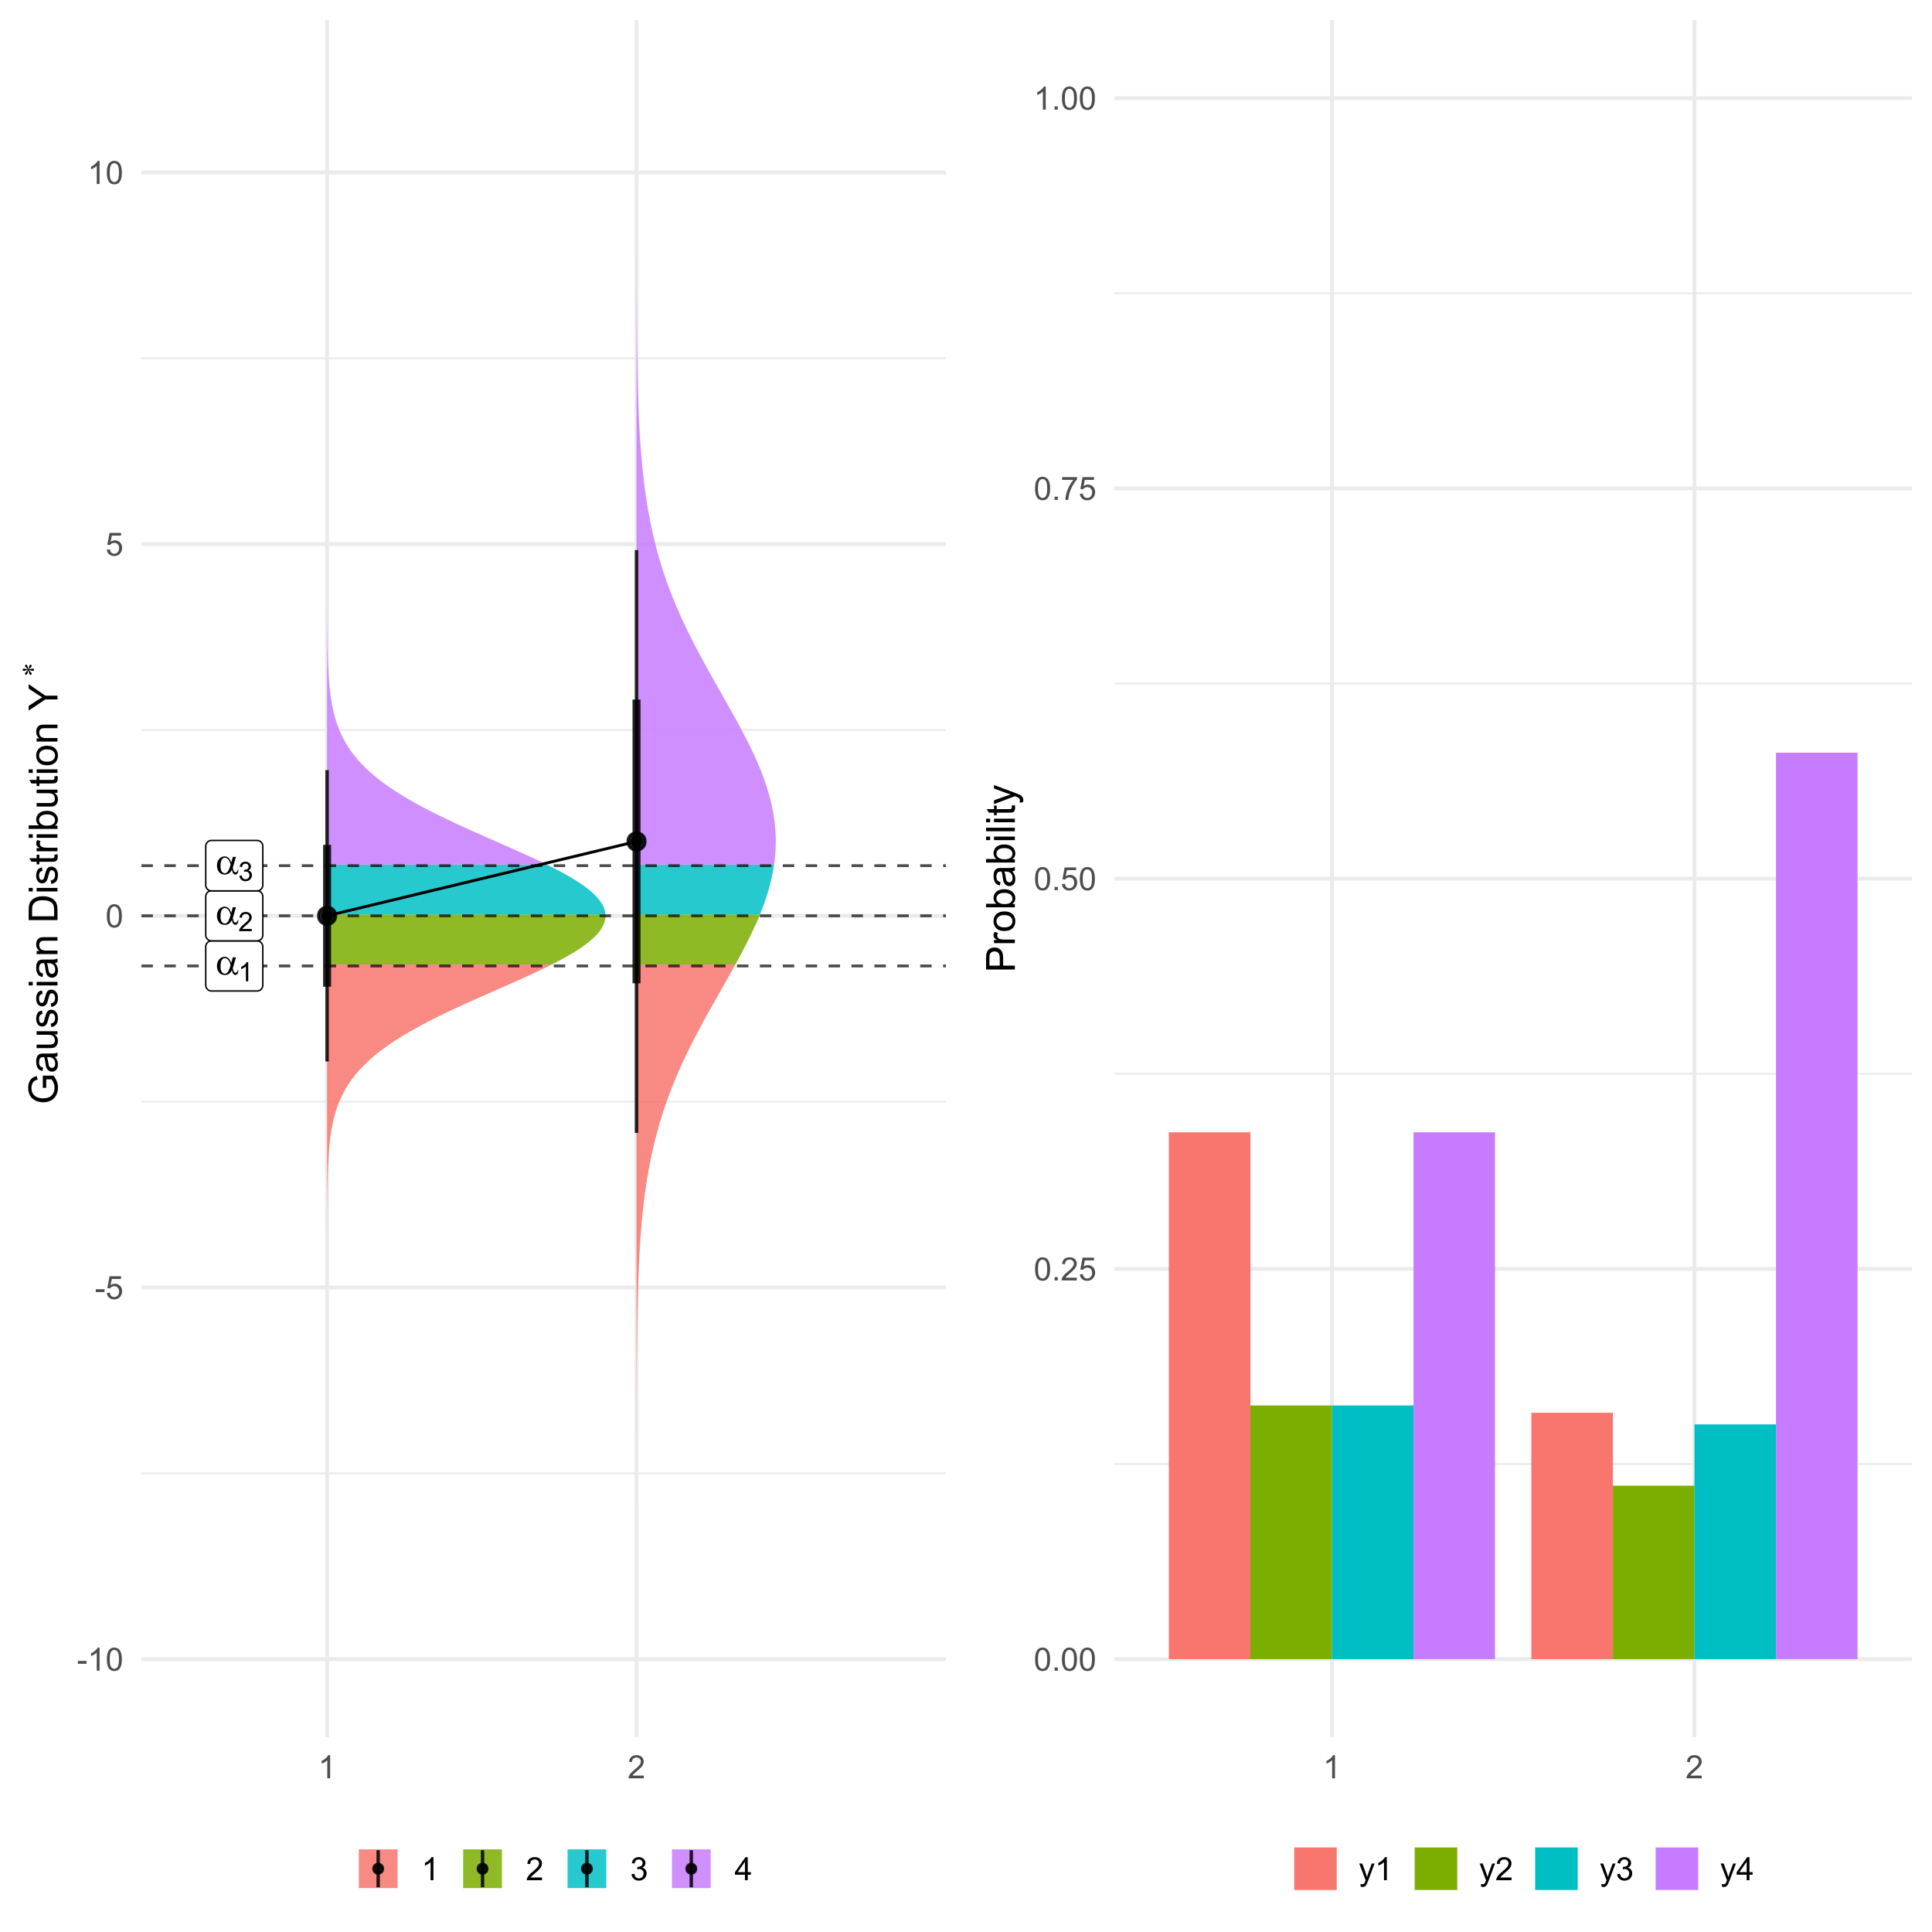 <?xml version="1.0" encoding="UTF-8"?>
<svg xmlns="http://www.w3.org/2000/svg" xmlns:xlink="http://www.w3.org/1999/xlink" width="720pt" height="720pt" viewBox="0 0 720 720" version="1.1">
<defs>
<g>
<symbol overflow="visible" id="glyph0-0">
<path style="stroke:none;" d="M 0.715 0 L 0.715 -8.891 L 7.828 -8.891 L 7.828 0 Z M 0.938 -0.223 L 7.605 -0.223 L 7.605 -8.668 L 0.938 -8.668 Z M 0.938 -0.223 "/>
</symbol>
<symbol overflow="visible" id="glyph0-1">
<path style="stroke:none;" d="M 6.508 -6.363 L 7.66 -6.363 L 6.758 -3.203 C 6.695 -3 6.602 -2.688 6.473 -2.266 C 6.648 -1.551 6.781 -1.125 6.871 -0.988 C 7.035 -0.73 7.246 -0.602 7.504 -0.605 C 7.688 -0.602 7.859 -0.68 8.016 -0.832 C 8.172 -0.984 8.273 -1.223 8.328 -1.551 L 8.605 -1.551 C 8.539 -0.879 8.398 -0.418 8.184 -0.164 C 7.969 0.086 7.723 0.211 7.441 0.215 C 7.176 0.211 6.934 0.102 6.719 -0.117 C 6.504 -0.34 6.312 -0.816 6.141 -1.551 C 5.938 -1.145 5.738 -0.84 5.543 -0.633 C 5.27 -0.344 4.973 -0.133 4.652 0.008 C 4.332 0.148 3.969 0.223 3.562 0.223 C 2.539 0.223 1.785 -0.117 1.305 -0.797 C 0.82 -1.477 0.578 -2.25 0.582 -3.125 C 0.578 -4.141 0.863 -4.969 1.43 -5.602 C 1.992 -6.234 2.652 -6.551 3.418 -6.551 C 3.941 -6.551 4.406 -6.387 4.812 -6.066 C 5.211 -5.742 5.578 -5.145 5.91 -4.273 Z M 5.668 -3.492 C 5.414 -4.445 5.094 -5.109 4.703 -5.492 C 4.309 -5.867 3.906 -6.059 3.5 -6.059 C 3.043 -6.059 2.668 -5.809 2.367 -5.309 C 2.066 -4.809 1.914 -4.016 1.918 -2.93 C 1.914 -2.285 1.98 -1.777 2.109 -1.414 C 2.238 -1.043 2.434 -0.758 2.695 -0.559 C 2.957 -0.355 3.234 -0.258 3.527 -0.258 C 3.883 -0.258 4.207 -0.422 4.508 -0.75 C 4.906 -1.195 5.293 -2.109 5.668 -3.492 Z M 5.668 -3.492 "/>
</symbol>
<symbol overflow="visible" id="glyph1-0">
<path style="stroke:none;" d="M 1.246 0 L 1.246 -6.223 L 6.223 -6.223 L 6.223 0 Z M 1.402 -0.156 L 6.07 -0.156 L 6.07 -6.07 L 1.402 -6.07 Z M 1.402 -0.156 "/>
</symbol>
<symbol overflow="visible" id="glyph1-1">
<path style="stroke:none;" d="M 3.711 0 L 2.836 0 L 2.836 -5.578 C 2.625 -5.375 2.348 -5.172 2.004 -4.973 C 1.66 -4.77 1.352 -4.621 1.086 -4.523 L 1.086 -5.367 C 1.57 -5.598 2 -5.875 2.367 -6.203 C 2.734 -6.527 2.992 -6.844 3.145 -7.156 L 3.711 -7.156 Z M 3.711 0 "/>
</symbol>
<symbol overflow="visible" id="glyph1-2">
<path style="stroke:none;" d="M 5.012 -0.84 L 5.012 0 L 0.301 0 C 0.293 -0.211 0.328 -0.414 0.402 -0.609 C 0.52 -0.93 0.711 -1.242 0.977 -1.555 C 1.238 -1.863 1.621 -2.227 2.125 -2.637 C 2.895 -3.27 3.418 -3.77 3.695 -4.145 C 3.965 -4.512 4.102 -4.863 4.105 -5.199 C 4.102 -5.543 3.977 -5.836 3.73 -6.074 C 3.48 -6.312 3.156 -6.434 2.762 -6.434 C 2.336 -6.434 2 -6.305 1.75 -6.055 C 1.496 -5.797 1.367 -5.449 1.367 -5.004 L 0.469 -5.098 C 0.527 -5.766 0.758 -6.273 1.16 -6.629 C 1.562 -6.977 2.102 -7.152 2.781 -7.156 C 3.465 -7.152 4.008 -6.965 4.406 -6.586 C 4.805 -6.207 5.004 -5.738 5.004 -5.18 C 5.004 -4.891 4.945 -4.609 4.828 -4.336 C 4.711 -4.062 4.516 -3.773 4.246 -3.469 C 3.973 -3.164 3.523 -2.742 2.898 -2.211 C 2.371 -1.766 2.035 -1.469 1.887 -1.312 C 1.738 -1.156 1.613 -0.996 1.516 -0.84 Z M 5.012 -0.84 "/>
</symbol>
<symbol overflow="visible" id="glyph1-3">
<path style="stroke:none;" d="M 0.418 -1.883 L 1.293 -2 C 1.391 -1.5 1.562 -1.145 1.805 -0.926 C 2.047 -0.707 2.34 -0.598 2.688 -0.598 C 3.098 -0.598 3.445 -0.738 3.73 -1.023 C 4.012 -1.309 4.152 -1.664 4.156 -2.086 C 4.152 -2.484 4.023 -2.812 3.762 -3.078 C 3.5 -3.336 3.164 -3.469 2.762 -3.473 C 2.594 -3.469 2.391 -3.438 2.145 -3.375 L 2.242 -4.145 C 2.297 -4.133 2.344 -4.129 2.383 -4.133 C 2.754 -4.129 3.09 -4.227 3.387 -4.422 C 3.684 -4.613 3.832 -4.914 3.836 -5.324 C 3.832 -5.641 3.723 -5.906 3.508 -6.121 C 3.289 -6.328 3.008 -6.434 2.668 -6.438 C 2.324 -6.434 2.043 -6.328 1.816 -6.117 C 1.59 -5.902 1.445 -5.578 1.383 -5.152 L 0.504 -5.309 C 0.613 -5.895 0.855 -6.348 1.234 -6.672 C 1.613 -6.992 2.086 -7.152 2.648 -7.156 C 3.039 -7.152 3.395 -7.07 3.723 -6.906 C 4.047 -6.738 4.297 -6.512 4.473 -6.223 C 4.645 -5.934 4.734 -5.625 4.734 -5.305 C 4.734 -4.992 4.648 -4.715 4.484 -4.465 C 4.316 -4.211 4.074 -4.008 3.754 -3.859 C 4.172 -3.762 4.5 -3.559 4.734 -3.254 C 4.969 -2.945 5.086 -2.562 5.086 -2.105 C 5.086 -1.48 4.859 -0.953 4.406 -0.523 C 3.953 -0.09 3.379 0.121 2.684 0.125 C 2.059 0.121 1.539 -0.062 1.125 -0.434 C 0.711 -0.805 0.473 -1.285 0.418 -1.883 Z M 0.418 -1.883 "/>
</symbol>
<symbol overflow="visible" id="glyph2-0">
<path style="stroke:none;" d="M 1.5 0 L 1.5 -7.5 L 7.5 -7.5 L 7.5 0 Z M 1.688 -0.188 L 7.312 -0.188 L 7.312 -7.312 L 1.688 -7.312 Z M 1.688 -0.188 "/>
</symbol>
<symbol overflow="visible" id="glyph2-1">
<path style="stroke:none;" d="M 0.383 -2.578 L 0.383 -3.641 L 3.621 -3.641 L 3.621 -2.578 Z M 0.383 -2.578 "/>
</symbol>
<symbol overflow="visible" id="glyph2-2">
<path style="stroke:none;" d="M 4.469 0 L 3.414 0 L 3.414 -6.719 C 3.16 -6.477 2.828 -6.234 2.414 -5.996 C 2 -5.75 1.629 -5.57 1.305 -5.449 L 1.305 -6.469 C 1.895 -6.742 2.41 -7.078 2.852 -7.477 C 3.293 -7.871 3.605 -8.254 3.789 -8.625 L 4.469 -8.625 Z M 4.469 0 "/>
</symbol>
<symbol overflow="visible" id="glyph2-3">
<path style="stroke:none;" d="M 0.5 -4.234 C 0.496 -5.246 0.602 -6.062 0.812 -6.688 C 1.02 -7.305 1.328 -7.785 1.742 -8.121 C 2.148 -8.457 2.668 -8.625 3.297 -8.625 C 3.758 -8.625 4.164 -8.531 4.512 -8.348 C 4.855 -8.16 5.141 -7.891 5.371 -7.543 C 5.594 -7.191 5.773 -6.766 5.906 -6.266 C 6.035 -5.762 6.098 -5.086 6.102 -4.234 C 6.098 -3.227 5.996 -2.414 5.789 -1.797 C 5.578 -1.176 5.266 -0.695 4.859 -0.359 C 4.445 -0.02 3.926 0.145 3.297 0.148 C 2.465 0.145 1.816 -0.148 1.348 -0.742 C 0.781 -1.457 0.496 -2.621 0.5 -4.234 Z M 1.582 -4.234 C 1.582 -2.824 1.746 -1.887 2.074 -1.418 C 2.402 -0.949 2.809 -0.715 3.297 -0.719 C 3.777 -0.715 4.184 -0.949 4.52 -1.422 C 4.848 -1.887 5.016 -2.824 5.016 -4.234 C 5.016 -5.648 4.848 -6.59 4.52 -7.055 C 4.184 -7.516 3.773 -7.746 3.289 -7.75 C 2.801 -7.746 2.414 -7.543 2.125 -7.137 C 1.762 -6.613 1.582 -5.645 1.582 -4.234 Z M 1.582 -4.234 "/>
</symbol>
<symbol overflow="visible" id="glyph2-4">
<path style="stroke:none;" d="M 0.5 -2.25 L 1.605 -2.344 C 1.684 -1.805 1.871 -1.398 2.176 -1.125 C 2.473 -0.852 2.836 -0.715 3.258 -0.719 C 3.766 -0.715 4.195 -0.906 4.547 -1.293 C 4.898 -1.672 5.074 -2.18 5.074 -2.82 C 5.074 -3.414 4.902 -3.891 4.566 -4.242 C 4.227 -4.59 3.785 -4.762 3.242 -4.766 C 2.898 -4.762 2.594 -4.684 2.32 -4.531 C 2.047 -4.375 1.832 -4.176 1.676 -3.93 L 0.688 -4.062 L 1.516 -8.473 L 5.789 -8.473 L 5.789 -7.465 L 2.359 -7.465 L 1.898 -5.156 C 2.414 -5.516 2.953 -5.695 3.523 -5.695 C 4.27 -5.695 4.902 -5.434 5.422 -4.914 C 5.934 -4.395 6.191 -3.727 6.195 -2.914 C 6.191 -2.133 5.965 -1.461 5.516 -0.898 C 4.961 -0.199 4.211 0.145 3.258 0.148 C 2.477 0.145 1.836 -0.07 1.344 -0.508 C 0.844 -0.941 0.562 -1.523 0.5 -2.25 Z M 0.5 -2.25 "/>
</symbol>
<symbol overflow="visible" id="glyph2-5">
<path style="stroke:none;" d="M 6.039 -1.016 L 6.039 0 L 0.363 0 C 0.355 -0.254 0.395 -0.496 0.484 -0.734 C 0.629 -1.117 0.859 -1.5 1.18 -1.875 C 1.492 -2.25 1.953 -2.684 2.562 -3.176 C 3.492 -3.941 4.125 -4.547 4.453 -4.992 C 4.781 -5.438 4.945 -5.859 4.945 -6.266 C 4.945 -6.68 4.793 -7.031 4.496 -7.32 C 4.191 -7.602 3.805 -7.746 3.328 -7.75 C 2.82 -7.746 2.414 -7.594 2.109 -7.293 C 1.805 -6.984 1.648 -6.562 1.648 -6.031 L 0.562 -6.141 C 0.633 -6.945 0.91 -7.559 1.398 -7.988 C 1.879 -8.41 2.531 -8.625 3.352 -8.625 C 4.172 -8.625 4.824 -8.395 5.309 -7.938 C 5.789 -7.48 6.027 -6.914 6.031 -6.242 C 6.027 -5.895 5.957 -5.559 5.82 -5.227 C 5.676 -4.891 5.441 -4.539 5.117 -4.176 C 4.789 -3.805 4.25 -3.301 3.492 -2.664 C 2.859 -2.129 2.453 -1.77 2.273 -1.582 C 2.094 -1.395 1.945 -1.203 1.828 -1.016 Z M 6.039 -1.016 "/>
</symbol>
<symbol overflow="visible" id="glyph2-6">
<path style="stroke:none;" d="M 0.504 -2.266 L 1.559 -2.406 C 1.68 -1.809 1.883 -1.379 2.176 -1.113 C 2.465 -0.848 2.82 -0.715 3.242 -0.719 C 3.734 -0.715 4.152 -0.887 4.496 -1.234 C 4.832 -1.574 5.004 -2 5.008 -2.516 C 5.004 -2.996 4.848 -3.395 4.535 -3.711 C 4.219 -4.023 3.816 -4.184 3.328 -4.184 C 3.129 -4.184 2.879 -4.145 2.586 -4.066 L 2.703 -4.992 C 2.766 -4.984 2.824 -4.98 2.871 -4.98 C 3.32 -4.98 3.723 -5.098 4.086 -5.332 C 4.441 -5.566 4.621 -5.926 4.625 -6.414 C 4.621 -6.801 4.492 -7.121 4.23 -7.375 C 3.965 -7.629 3.625 -7.758 3.219 -7.758 C 2.805 -7.758 2.465 -7.629 2.191 -7.371 C 1.918 -7.113 1.742 -6.727 1.664 -6.211 L 0.609 -6.398 C 0.738 -7.105 1.031 -7.652 1.488 -8.043 C 1.941 -8.43 2.508 -8.625 3.195 -8.625 C 3.66 -8.625 4.094 -8.523 4.488 -8.324 C 4.879 -8.121 5.18 -7.848 5.391 -7.5 C 5.602 -7.148 5.707 -6.777 5.707 -6.391 C 5.707 -6.02 5.605 -5.684 5.406 -5.379 C 5.207 -5.074 4.914 -4.832 4.523 -4.652 C 5.031 -4.535 5.426 -4.289 5.707 -3.922 C 5.988 -3.547 6.129 -3.086 6.129 -2.539 C 6.129 -1.785 5.855 -1.148 5.309 -0.629 C 4.762 -0.105 4.07 0.152 3.234 0.152 C 2.477 0.152 1.848 -0.07 1.355 -0.52 C 0.855 -0.969 0.574 -1.551 0.504 -2.266 Z M 0.504 -2.266 "/>
</symbol>
<symbol overflow="visible" id="glyph2-7">
<path style="stroke:none;" d="M 3.879 0 L 3.879 -2.055 L 0.152 -2.055 L 0.152 -3.023 L 4.07 -8.59 L 4.934 -8.59 L 4.934 -3.023 L 6.094 -3.023 L 6.094 -2.055 L 4.934 -2.055 L 4.934 0 Z M 3.879 -3.023 L 3.879 -6.898 L 1.188 -3.023 Z M 3.879 -3.023 "/>
</symbol>
<symbol overflow="visible" id="glyph2-8">
<path style="stroke:none;" d="M 1.09 0 L 1.09 -1.203 L 2.289 -1.203 L 2.289 0 Z M 1.09 0 "/>
</symbol>
<symbol overflow="visible" id="glyph2-9">
<path style="stroke:none;" d="M 0.57 -7.465 L 0.57 -8.477 L 6.129 -8.477 L 6.129 -7.656 C 5.582 -7.074 5.039 -6.301 4.5 -5.336 C 3.961 -4.371 3.547 -3.379 3.258 -2.359 C 3.047 -1.637 2.91 -0.852 2.852 0 L 1.77 0 C 1.781 -0.676 1.914 -1.492 2.168 -2.449 C 2.418 -3.402 2.781 -4.324 3.258 -5.215 C 3.734 -6.105 4.238 -6.855 4.773 -7.465 Z M 0.57 -7.465 "/>
</symbol>
<symbol overflow="visible" id="glyph2-10">
<path style="stroke:none;" d="M 0.742 2.398 L 0.625 1.406 C 0.855 1.469 1.059 1.5 1.23 1.5 C 1.465 1.5 1.652 1.461 1.793 1.383 C 1.934 1.305 2.047 1.195 2.141 1.055 C 2.203 0.949 2.312 0.688 2.461 0.27 C 2.48 0.207 2.512 0.121 2.555 0.012 L 0.195 -6.223 L 1.328 -6.223 L 2.625 -2.617 C 2.789 -2.16 2.938 -1.68 3.078 -1.18 C 3.195 -1.66 3.34 -2.133 3.508 -2.594 L 4.84 -6.223 L 5.895 -6.223 L 3.527 0.105 C 3.273 0.789 3.074 1.258 2.938 1.516 C 2.746 1.863 2.531 2.117 2.293 2.281 C 2.047 2.438 1.758 2.52 1.422 2.523 C 1.215 2.52 0.988 2.477 0.742 2.398 Z M 0.742 2.398 "/>
</symbol>
<symbol overflow="visible" id="glyph3-0">
<path style="stroke:none;" d="M 0 -1.875 L -9.375 -1.875 L -9.375 -9.375 L 0 -9.375 Z M -0.234 -2.109 L -0.234 -9.141 L -9.141 -9.141 L -9.141 -2.109 Z M -0.234 -2.109 "/>
</symbol>
<symbol overflow="visible" id="glyph3-1">
<path style="stroke:none;" d="M -4.211 -6.18 L -5.473 -6.18 L -5.477 -10.73 L -1.492 -10.73 C -0.934 -10.027 -0.516 -9.309 -0.238 -8.57 C 0.043 -7.824 0.18 -7.062 0.184 -6.285 C 0.18 -5.227 -0.043 -4.27 -0.492 -3.41 C -0.945 -2.547 -1.598 -1.895 -2.453 -1.457 C -3.305 -1.016 -4.258 -0.797 -5.316 -0.797 C -6.355 -0.797 -7.332 -1.016 -8.242 -1.453 C -9.145 -1.891 -9.816 -2.52 -10.262 -3.34 C -10.699 -4.16 -10.922 -5.105 -10.922 -6.176 C -10.922 -6.949 -10.793 -7.648 -10.543 -8.281 C -10.285 -8.906 -9.938 -9.398 -9.492 -9.754 C -9.043 -10.109 -8.457 -10.383 -7.734 -10.57 L -7.383 -9.289 C -7.93 -9.125 -8.359 -8.926 -8.672 -8.688 C -8.984 -8.445 -9.234 -8.102 -9.422 -7.66 C -9.609 -7.215 -9.703 -6.723 -9.703 -6.184 C -9.703 -5.527 -9.602 -4.965 -9.406 -4.496 C -9.203 -4.02 -8.945 -3.637 -8.625 -3.348 C -8.305 -3.055 -7.949 -2.832 -7.566 -2.672 C -6.898 -2.398 -6.18 -2.262 -5.406 -2.262 C -4.445 -2.262 -3.645 -2.426 -3 -2.754 C -2.355 -3.082 -1.875 -3.562 -1.566 -4.195 C -1.25 -4.824 -1.094 -5.492 -1.098 -6.203 C -1.094 -6.816 -1.215 -7.418 -1.453 -8.004 C -1.688 -8.59 -1.938 -9.035 -2.211 -9.34 L -4.211 -9.34 Z M -4.211 -6.18 "/>
</symbol>
<symbol overflow="visible" id="glyph3-2">
<path style="stroke:none;" d="M -0.961 -6.062 C -0.543 -5.574 -0.246 -5.105 -0.078 -4.652 C 0.094 -4.199 0.176 -3.715 0.176 -3.199 C 0.176 -2.344 -0.031 -1.688 -0.449 -1.23 C -0.867 -0.77 -1.402 -0.539 -2.051 -0.543 C -2.43 -0.539 -2.777 -0.625 -3.094 -0.801 C -3.406 -0.973 -3.656 -1.199 -3.852 -1.484 C -4.039 -1.762 -4.184 -2.078 -4.285 -2.434 C -4.348 -2.688 -4.414 -3.078 -4.484 -3.605 C -4.605 -4.664 -4.758 -5.449 -4.938 -5.953 C -5.113 -5.957 -5.227 -5.957 -5.281 -5.961 C -5.812 -5.957 -6.191 -5.836 -6.414 -5.59 C -6.711 -5.25 -6.859 -4.746 -6.863 -4.086 C -6.859 -3.461 -6.75 -3.004 -6.535 -2.711 C -6.316 -2.414 -5.934 -2.195 -5.383 -2.059 L -5.559 -0.77 C -6.109 -0.883 -6.555 -1.078 -6.895 -1.348 C -7.234 -1.613 -7.496 -2 -7.68 -2.512 C -7.859 -3.016 -7.949 -3.605 -7.953 -4.277 C -7.949 -4.941 -7.871 -5.48 -7.719 -5.895 C -7.559 -6.309 -7.363 -6.613 -7.129 -6.812 C -6.891 -7.004 -6.594 -7.141 -6.234 -7.223 C -6.008 -7.266 -5.602 -7.289 -5.016 -7.289 L -3.258 -7.289 C -2.031 -7.289 -1.254 -7.316 -0.934 -7.371 C -0.605 -7.426 -0.297 -7.535 0 -7.703 L 0 -6.328 C -0.273 -6.191 -0.594 -6.102 -0.961 -6.062 Z M -3.902 -5.953 C -3.707 -5.477 -3.539 -4.758 -3.406 -3.801 C -3.324 -3.258 -3.238 -2.875 -3.141 -2.648 C -3.043 -2.422 -2.898 -2.246 -2.711 -2.129 C -2.52 -2.004 -2.312 -1.945 -2.086 -1.949 C -1.734 -1.945 -1.441 -2.078 -1.207 -2.348 C -0.973 -2.609 -0.855 -3 -0.855 -3.516 C -0.855 -4.023 -0.965 -4.473 -1.188 -4.871 C -1.41 -5.262 -1.715 -5.555 -2.102 -5.742 C -2.395 -5.883 -2.836 -5.953 -3.422 -5.953 Z M -3.902 -5.953 "/>
</symbol>
<symbol overflow="visible" id="glyph3-3">
<path style="stroke:none;" d="M 0 -6.086 L -1.141 -6.086 C -0.262 -5.48 0.176 -4.656 0.176 -3.617 C 0.176 -3.156 0.09 -2.73 -0.086 -2.332 C -0.262 -1.934 -0.484 -1.637 -0.75 -1.445 C -1.016 -1.25 -1.34 -1.113 -1.727 -1.039 C -1.984 -0.984 -2.395 -0.961 -2.961 -0.961 L -7.777 -0.961 L -7.777 -2.277 L -3.465 -2.277 C -2.77 -2.273 -2.309 -2.301 -2.074 -2.359 C -1.723 -2.441 -1.449 -2.617 -1.254 -2.887 C -1.059 -3.152 -0.961 -3.484 -0.961 -3.883 C -0.961 -4.277 -1.059 -4.648 -1.262 -4.996 C -1.461 -5.34 -1.738 -5.586 -2.09 -5.73 C -2.438 -5.871 -2.945 -5.941 -3.609 -5.945 L -7.777 -5.949 L -7.777 -7.266 L 0 -7.266 Z M 0 -6.086 "/>
</symbol>
<symbol overflow="visible" id="glyph3-4">
<path style="stroke:none;" d="M -2.32 -0.461 L -2.527 -1.766 C -2 -1.836 -1.602 -2.039 -1.324 -2.375 C -1.043 -2.707 -0.902 -3.176 -0.906 -3.781 C -0.902 -4.383 -1.027 -4.832 -1.277 -5.125 C -1.523 -5.418 -1.812 -5.566 -2.145 -5.566 C -2.441 -5.566 -2.676 -5.438 -2.848 -5.18 C -2.965 -4.996 -3.113 -4.547 -3.297 -3.832 C -3.539 -2.863 -3.75 -2.191 -3.93 -1.82 C -4.105 -1.445 -4.352 -1.16 -4.668 -0.969 C -4.98 -0.773 -5.328 -0.68 -5.711 -0.68 C -6.059 -0.68 -6.379 -0.758 -6.676 -0.918 C -6.965 -1.074 -7.211 -1.289 -7.414 -1.566 C -7.562 -1.77 -7.691 -2.051 -7.797 -2.406 C -7.898 -2.758 -7.949 -3.137 -7.953 -3.547 C -7.949 -4.152 -7.863 -4.688 -7.688 -5.152 C -7.512 -5.609 -7.273 -5.949 -6.977 -6.172 C -6.676 -6.391 -6.273 -6.543 -5.773 -6.629 L -5.594 -5.34 C -5.992 -5.277 -6.305 -5.109 -6.531 -4.828 C -6.754 -4.547 -6.867 -4.148 -6.871 -3.641 C -6.867 -3.031 -6.766 -2.602 -6.57 -2.344 C -6.367 -2.086 -6.133 -1.957 -5.867 -1.957 C -5.691 -1.957 -5.539 -2.008 -5.406 -2.117 C -5.262 -2.219 -5.145 -2.387 -5.055 -2.621 C -5.004 -2.75 -4.891 -3.141 -4.719 -3.785 C -4.465 -4.719 -4.262 -5.367 -4.105 -5.738 C -3.945 -6.105 -3.715 -6.395 -3.41 -6.605 C -3.105 -6.812 -2.73 -6.918 -2.285 -6.922 C -1.844 -6.918 -1.43 -6.789 -1.043 -6.535 C -0.652 -6.277 -0.352 -5.91 -0.141 -5.426 C 0.07 -4.941 0.176 -4.395 0.176 -3.785 C 0.176 -2.773 -0.031 -2 -0.453 -1.473 C -0.871 -0.941 -1.496 -0.605 -2.32 -0.461 Z M -2.32 -0.461 "/>
</symbol>
<symbol overflow="visible" id="glyph3-5">
<path style="stroke:none;" d="M -9.223 -0.996 L -10.738 -0.996 L -10.738 -2.316 L -9.223 -2.316 Z M 0 -0.996 L -7.777 -0.996 L -7.777 -2.316 L 0 -2.312 Z M 0 -0.996 "/>
</symbol>
<symbol overflow="visible" id="glyph3-6">
<path style="stroke:none;" d="M 0 -0.988 L -7.777 -0.988 L -7.777 -2.176 L -6.672 -2.176 C -7.523 -2.742 -7.949 -3.57 -7.953 -4.652 C -7.949 -5.121 -7.867 -5.551 -7.699 -5.945 C -7.531 -6.336 -7.309 -6.629 -7.039 -6.824 C -6.762 -7.016 -6.438 -7.152 -6.062 -7.234 C -5.816 -7.281 -5.391 -7.305 -4.781 -7.309 L 0 -7.309 L 0 -5.992 L -4.73 -5.992 C -5.266 -5.988 -5.668 -5.938 -5.938 -5.836 C -6.199 -5.734 -6.414 -5.551 -6.574 -5.289 C -6.73 -5.027 -6.809 -4.723 -6.812 -4.371 C -6.809 -3.809 -6.629 -3.324 -6.277 -2.918 C -5.918 -2.512 -5.242 -2.309 -4.25 -2.309 L 0 -2.309 Z M 0 -0.988 "/>
</symbol>
<symbol overflow="visible" id="glyph3-7">
<path style="stroke:none;" d=""/>
</symbol>
<symbol overflow="visible" id="glyph3-8">
<path style="stroke:none;" d="M 0 -1.156 L -10.738 -1.156 L -10.738 -4.855 C -10.734 -5.688 -10.684 -6.324 -10.582 -6.77 C -10.441 -7.379 -10.184 -7.906 -9.812 -8.344 C -9.332 -8.906 -8.723 -9.328 -7.98 -9.613 C -7.234 -9.891 -6.383 -10.031 -5.426 -10.035 C -4.609 -10.031 -3.887 -9.934 -3.258 -9.746 C -2.625 -9.551 -2.102 -9.309 -1.695 -9.016 C -1.281 -8.715 -0.957 -8.391 -0.723 -8.039 C -0.48 -7.684 -0.301 -7.254 -0.184 -6.758 C -0.059 -6.254 0 -5.68 0 -5.031 Z M -1.266 -2.578 L -1.266 -4.871 C -1.266 -5.574 -1.332 -6.129 -1.465 -6.535 C -1.598 -6.934 -1.781 -7.258 -2.02 -7.5 C -2.355 -7.836 -2.809 -8.098 -3.379 -8.285 C -3.945 -8.473 -4.637 -8.566 -5.449 -8.57 C -6.57 -8.566 -7.43 -8.383 -8.035 -8.016 C -8.637 -7.648 -9.043 -7.199 -9.25 -6.672 C -9.395 -6.289 -9.469 -5.676 -9.469 -4.836 L -9.469 -2.578 Z M -1.266 -2.578 "/>
</symbol>
<symbol overflow="visible" id="glyph3-9">
<path style="stroke:none;" d="M -1.18 -3.867 L -0.016 -4.059 C 0.062 -3.684 0.098 -3.352 0.102 -3.062 C 0.098 -2.582 0.027 -2.211 -0.125 -1.949 C -0.273 -1.684 -0.473 -1.496 -0.719 -1.391 C -0.965 -1.281 -1.484 -1.23 -2.277 -1.23 L -6.754 -1.23 L -6.754 -0.266 L -7.777 -0.266 L -7.777 -1.23 L -9.703 -1.23 L -10.496 -2.543 L -7.777 -2.543 L -7.777 -3.867 L -6.754 -3.867 L -6.754 -2.543 L -2.203 -2.543 C -1.828 -2.543 -1.586 -2.562 -1.477 -2.609 C -1.367 -2.652 -1.281 -2.73 -1.223 -2.836 C -1.156 -2.941 -1.125 -3.09 -1.129 -3.289 C -1.125 -3.43 -1.141 -3.625 -1.18 -3.867 Z M -1.18 -3.867 "/>
</symbol>
<symbol overflow="visible" id="glyph3-10">
<path style="stroke:none;" d="M 0 -0.973 L -7.777 -0.973 L -7.777 -2.16 L -6.598 -2.16 C -7.148 -2.461 -7.512 -2.738 -7.688 -2.996 C -7.863 -3.25 -7.949 -3.535 -7.953 -3.844 C -7.949 -4.289 -7.809 -4.738 -7.531 -5.199 L -6.305 -4.746 C -6.496 -4.422 -6.59 -4.098 -6.594 -3.781 C -6.59 -3.488 -6.504 -3.23 -6.332 -3.004 C -6.156 -2.773 -5.914 -2.609 -5.609 -2.512 C -5.137 -2.363 -4.625 -2.289 -4.07 -2.293 L 0 -2.293 Z M 0 -0.973 "/>
</symbol>
<symbol overflow="visible" id="glyph3-11">
<path style="stroke:none;" d="M 0 -2.203 L 0 -0.98 L -10.738 -0.98 L -10.738 -2.301 L -6.906 -2.301 C -7.602 -2.855 -7.949 -3.566 -7.953 -4.43 C -7.949 -4.906 -7.855 -5.359 -7.664 -5.789 C -7.469 -6.215 -7.195 -6.566 -6.852 -6.844 C -6.5 -7.117 -6.078 -7.332 -5.586 -7.492 C -5.09 -7.645 -4.566 -7.723 -4.008 -7.727 C -2.672 -7.723 -1.641 -7.395 -0.914 -6.738 C -0.188 -6.078 0.176 -5.285 0.176 -4.367 C 0.176 -3.445 -0.207 -2.727 -0.973 -2.203 Z M -3.949 -2.191 C -3.012 -2.191 -2.336 -2.316 -1.926 -2.57 C -1.242 -2.984 -0.902 -3.547 -0.906 -4.254 C -0.902 -4.832 -1.152 -5.328 -1.656 -5.75 C -2.156 -6.164 -2.902 -6.375 -3.895 -6.379 C -4.91 -6.375 -5.66 -6.172 -6.145 -5.773 C -6.625 -5.367 -6.867 -4.883 -6.871 -4.312 C -6.867 -3.734 -6.617 -3.234 -6.117 -2.82 C -5.617 -2.398 -4.895 -2.191 -3.949 -2.191 Z M -3.949 -2.191 "/>
</symbol>
<symbol overflow="visible" id="glyph3-12">
<path style="stroke:none;" d="M -3.891 -0.5 C -5.328 -0.496 -6.395 -0.898 -7.09 -1.699 C -7.664 -2.367 -7.949 -3.18 -7.953 -4.145 C -7.949 -5.211 -7.602 -6.086 -6.902 -6.766 C -6.199 -7.441 -5.23 -7.781 -4 -7.785 C -2.996 -7.781 -2.207 -7.629 -1.637 -7.332 C -1.059 -7.027 -0.613 -6.594 -0.301 -6.023 C 0.02 -5.449 0.176 -4.82 0.176 -4.145 C 0.176 -3.051 -0.172 -2.172 -0.871 -1.504 C -1.566 -0.832 -2.574 -0.496 -3.891 -0.5 Z M -3.891 -1.852 C -2.891 -1.852 -2.141 -2.066 -1.648 -2.504 C -1.148 -2.934 -0.902 -3.48 -0.906 -4.145 C -0.902 -4.793 -1.152 -5.34 -1.652 -5.777 C -2.152 -6.211 -2.91 -6.426 -3.934 -6.43 C -4.891 -6.426 -5.621 -6.207 -6.117 -5.773 C -6.613 -5.336 -6.859 -4.793 -6.863 -4.145 C -6.859 -3.48 -6.613 -2.934 -6.121 -2.504 C -5.625 -2.066 -4.883 -1.852 -3.891 -1.852 Z M -3.891 -1.852 "/>
</symbol>
<symbol overflow="visible" id="glyph3-13">
<path style="stroke:none;" d="M 0 -4.184 L -4.547 -4.184 L -10.738 -0.043 L -10.738 -1.773 L -7.5 -3.891 C -6.895 -4.281 -6.289 -4.645 -5.684 -4.98 C -6.246 -5.301 -6.879 -5.691 -7.582 -6.152 L -10.738 -8.234 L -10.738 -9.887 L -4.547 -5.602 L 0 -5.602 Z M 0 -4.184 "/>
</symbol>
<symbol overflow="visible" id="glyph3-14">
<path style="stroke:none;" d="M 0 -1.156 L -10.738 -1.156 L -10.738 -5.207 C -10.734 -5.918 -10.699 -6.461 -10.633 -6.84 C -10.543 -7.363 -10.375 -7.809 -10.133 -8.168 C -9.883 -8.523 -9.539 -8.809 -9.094 -9.027 C -8.648 -9.242 -8.16 -9.352 -7.633 -9.352 C -6.715 -9.352 -5.941 -9.059 -5.312 -8.48 C -4.676 -7.895 -4.359 -6.848 -4.367 -5.332 L -4.367 -2.578 L 0 -2.578 Z M -5.633 -2.578 L -5.633 -5.355 C -5.629 -6.27 -5.801 -6.918 -6.145 -7.309 C -6.484 -7.691 -6.965 -7.887 -7.586 -7.887 C -8.035 -7.887 -8.422 -7.773 -8.742 -7.547 C -9.062 -7.32 -9.273 -7.02 -9.375 -6.652 C -9.438 -6.41 -9.469 -5.969 -9.469 -5.324 L -9.469 -2.578 Z M -5.633 -2.578 "/>
</symbol>
<symbol overflow="visible" id="glyph3-15">
<path style="stroke:none;" d="M 0 -0.961 L -10.738 -0.961 L -10.738 -2.277 L 0 -2.277 Z M 0 -0.961 "/>
</symbol>
<symbol overflow="visible" id="glyph3-16">
<path style="stroke:none;" d="M 2.996 -0.93 L 1.758 -0.785 C 1.836 -1.07 1.875 -1.32 1.875 -1.539 C 1.875 -1.828 1.824 -2.062 1.727 -2.238 C 1.629 -2.414 1.492 -2.559 1.32 -2.672 C 1.184 -2.754 0.855 -2.887 0.336 -3.078 C 0.258 -3.098 0.152 -3.137 0.016 -3.195 L -7.777 -0.242 L -7.777 -1.664 L -3.273 -3.281 C -2.699 -3.492 -2.098 -3.68 -1.473 -3.844 C -2.074 -3.992 -2.668 -4.172 -3.246 -4.387 L -7.777 -6.051 L -7.777 -7.367 L 0.133 -4.41 C 0.984 -4.09 1.574 -3.844 1.898 -3.668 C 2.328 -3.434 2.645 -3.164 2.852 -2.863 C 3.051 -2.559 3.152 -2.199 3.156 -1.781 C 3.152 -1.523 3.098 -1.238 2.996 -0.93 Z M 2.996 -0.93 "/>
</symbol>
<symbol overflow="visible" id="glyph4-0">
<path style="stroke:none;" d="M 0 -0.527 L -6.562 -0.527 L -6.562 -5.777 L 0 -5.777 Z M -0.164 -0.691 L -0.164 -5.613 L -6.398 -5.613 L -6.398 -0.691 Z M -0.164 -0.691 "/>
</symbol>
<symbol overflow="visible" id="glyph4-1">
<path style="stroke:none;" d=""/>
</symbol>
<symbol overflow="visible" id="glyph4-2">
<path style="stroke:none;" d="M -3.664 -2.531 C -3.898 -2.516 -4.133 -2.469 -4.367 -2.391 C -4.703 -2.27 -4.934 -2.207 -5.059 -2.211 C -5.234 -2.207 -5.371 -2.25 -5.465 -2.336 C -5.555 -2.418 -5.602 -2.523 -5.605 -2.652 C -5.602 -2.754 -5.555 -2.844 -5.465 -2.926 C -5.371 -3.004 -5.238 -3.047 -5.066 -3.047 C -4.914 -3.047 -4.699 -3 -4.426 -2.91 C -4.148 -2.816 -3.895 -2.762 -3.664 -2.742 C -3.781 -2.93 -3.93 -3.098 -4.102 -3.25 C -4.371 -3.48 -4.539 -3.652 -4.605 -3.766 C -4.668 -3.879 -4.699 -3.996 -4.703 -4.113 C -4.699 -4.223 -4.66 -4.316 -4.586 -4.395 C -4.504 -4.473 -4.414 -4.512 -4.312 -4.512 C -4.184 -4.512 -4.07 -4.453 -3.973 -4.34 C -3.871 -4.227 -3.77 -3.945 -3.676 -3.496 C -3.613 -3.23 -3.547 -3.012 -3.477 -2.84 C -3.379 -3.016 -3.309 -3.234 -3.266 -3.492 C -3.188 -3.906 -3.094 -4.176 -2.984 -4.305 C -2.867 -4.43 -2.746 -4.492 -2.613 -4.496 C -2.512 -4.492 -2.422 -4.453 -2.348 -4.379 C -2.27 -4.301 -2.23 -4.215 -2.234 -4.113 C -2.23 -4.008 -2.266 -3.891 -2.34 -3.77 C -2.41 -3.641 -2.574 -3.473 -2.824 -3.266 C -2.992 -3.121 -3.148 -2.949 -3.297 -2.742 C -3.098 -2.75 -2.887 -2.789 -2.66 -2.859 C -2.254 -2.984 -1.98 -3.047 -1.84 -3.047 C -1.699 -3.047 -1.582 -3.004 -1.488 -2.922 C -1.395 -2.84 -1.348 -2.754 -1.348 -2.66 C -1.348 -2.535 -1.395 -2.418 -1.496 -2.316 C -1.566 -2.242 -1.684 -2.207 -1.84 -2.211 C -2.004 -2.207 -2.199 -2.246 -2.43 -2.328 C -2.66 -2.402 -2.82 -2.453 -2.906 -2.477 C -2.992 -2.496 -3.121 -2.516 -3.297 -2.531 C -3.16 -2.328 -3.012 -2.152 -2.852 -2.004 C -2.566 -1.754 -2.387 -1.566 -2.316 -1.441 C -2.258 -1.352 -2.23 -1.258 -2.234 -1.164 C -2.23 -1.043 -2.27 -0.941 -2.352 -0.863 C -2.43 -0.777 -2.52 -0.738 -2.613 -0.742 C -2.699 -0.738 -2.789 -0.773 -2.883 -0.848 C -2.977 -0.914 -3.055 -1.02 -3.117 -1.164 C -3.156 -1.254 -3.211 -1.465 -3.281 -1.793 C -3.324 -2.004 -3.387 -2.211 -3.477 -2.414 C -3.562 -2.227 -3.637 -2.004 -3.691 -1.754 C -3.777 -1.328 -3.855 -1.07 -3.934 -0.973 C -4.043 -0.816 -4.18 -0.738 -4.344 -0.742 C -4.43 -0.738 -4.516 -0.777 -4.594 -0.855 C -4.672 -0.934 -4.711 -1.023 -4.711 -1.129 C -4.711 -1.238 -4.672 -1.355 -4.602 -1.484 C -4.527 -1.609 -4.383 -1.77 -4.168 -1.957 C -3.949 -2.145 -3.781 -2.336 -3.664 -2.531 Z M -3.664 -2.531 "/>
</symbol>
</g>
<clipPath id="clip1">
  <path d="M 52.711 548 L 352.527 548 L 352.527 550 L 52.711 550 Z M 52.711 548 "/>
</clipPath>
<clipPath id="clip2">
  <path d="M 52.711 410 L 352.527 410 L 352.527 411 L 52.711 411 Z M 52.711 410 "/>
</clipPath>
<clipPath id="clip3">
  <path d="M 52.711 271 L 352.527 271 L 352.527 273 L 52.711 273 Z M 52.711 271 "/>
</clipPath>
<clipPath id="clip4">
  <path d="M 52.711 133 L 352.527 133 L 352.527 134 L 52.711 134 Z M 52.711 133 "/>
</clipPath>
<clipPath id="clip5">
  <path d="M 52.711 617 L 352.527 617 L 352.527 620 L 52.711 620 Z M 52.711 617 "/>
</clipPath>
<clipPath id="clip6">
  <path d="M 52.711 479 L 352.527 479 L 352.527 481 L 52.711 481 Z M 52.711 479 "/>
</clipPath>
<clipPath id="clip7">
  <path d="M 52.711 340 L 352.527 340 L 352.527 343 L 52.711 343 Z M 52.711 340 "/>
</clipPath>
<clipPath id="clip8">
  <path d="M 52.711 202 L 352.527 202 L 352.527 204 L 52.711 204 Z M 52.711 202 "/>
</clipPath>
<clipPath id="clip9">
  <path d="M 52.711 63 L 352.527 63 L 352.527 65 L 52.711 65 Z M 52.711 63 "/>
</clipPath>
<clipPath id="clip10">
  <path d="M 121 7.473 L 123 7.473 L 123 647.406 L 121 647.406 Z M 121 7.473 "/>
</clipPath>
<clipPath id="clip11">
  <path d="M 236 7.473 L 238 7.473 L 238 647.406 L 236 647.406 Z M 236 7.473 "/>
</clipPath>
<clipPath id="clip12">
  <path d="M 52.711 359 L 352.527 359 L 352.527 361 L 52.711 361 Z M 52.711 359 "/>
</clipPath>
<clipPath id="clip13">
  <path d="M 52.711 340 L 352.527 340 L 352.527 342 L 52.711 342 Z M 52.711 340 "/>
</clipPath>
<clipPath id="clip14">
  <path d="M 52.711 322 L 352.527 322 L 352.527 324 L 52.711 324 Z M 52.711 322 "/>
</clipPath>
<clipPath id="clip15">
  <path d="M 415.324 545 L 712.527 545 L 712.527 546 L 415.324 546 Z M 415.324 545 "/>
</clipPath>
<clipPath id="clip16">
  <path d="M 415.324 399 L 712.527 399 L 712.527 401 L 415.324 401 Z M 415.324 399 "/>
</clipPath>
<clipPath id="clip17">
  <path d="M 415.324 254 L 712.527 254 L 712.527 256 L 415.324 256 Z M 415.324 254 "/>
</clipPath>
<clipPath id="clip18">
  <path d="M 415.324 108 L 712.527 108 L 712.527 110 L 415.324 110 Z M 415.324 108 "/>
</clipPath>
<clipPath id="clip19">
  <path d="M 415.324 617 L 712.527 617 L 712.527 620 L 415.324 620 Z M 415.324 617 "/>
</clipPath>
<clipPath id="clip20">
  <path d="M 415.324 472 L 712.527 472 L 712.527 474 L 415.324 474 Z M 415.324 472 "/>
</clipPath>
<clipPath id="clip21">
  <path d="M 415.324 326 L 712.527 326 L 712.527 329 L 415.324 329 Z M 415.324 326 "/>
</clipPath>
<clipPath id="clip22">
  <path d="M 415.324 181 L 712.527 181 L 712.527 183 L 415.324 183 Z M 415.324 181 "/>
</clipPath>
<clipPath id="clip23">
  <path d="M 415.324 35 L 712.527 35 L 712.527 38 L 415.324 38 Z M 415.324 35 "/>
</clipPath>
<clipPath id="clip24">
  <path d="M 495 7.473 L 498 7.473 L 498 647.406 L 495 647.406 Z M 495 7.473 "/>
</clipPath>
<clipPath id="clip25">
  <path d="M 630 7.473 L 633 7.473 L 633 647.406 L 630 647.406 Z M 630 7.473 "/>
</clipPath>
</defs>
<g id="surface54">
<rect x="0" y="0" width="720" height="720" style="fill:rgb(100%,100%,100%);fill-opacity:1;stroke:none;"/>
<g clip-path="url(#clip1)" clip-rule="nonzero">
<path style="fill:none;stroke-width:0.727;stroke-linecap:butt;stroke-linejoin:round;stroke:rgb(92.157%,92.157%,92.157%);stroke-opacity:1;stroke-miterlimit:10;" d="M 52.711 549.062 L 352.527 549.062 "/>
</g>
<g clip-path="url(#clip2)" clip-rule="nonzero">
<path style="fill:none;stroke-width:0.727;stroke-linecap:butt;stroke-linejoin:round;stroke:rgb(92.157%,92.157%,92.157%);stroke-opacity:1;stroke-miterlimit:10;" d="M 52.711 410.547 L 352.527 410.547 "/>
</g>
<g clip-path="url(#clip3)" clip-rule="nonzero">
<path style="fill:none;stroke-width:0.727;stroke-linecap:butt;stroke-linejoin:round;stroke:rgb(92.157%,92.157%,92.157%);stroke-opacity:1;stroke-miterlimit:10;" d="M 52.711 272.035 L 352.527 272.035 "/>
</g>
<g clip-path="url(#clip4)" clip-rule="nonzero">
<path style="fill:none;stroke-width:0.727;stroke-linecap:butt;stroke-linejoin:round;stroke:rgb(92.157%,92.157%,92.157%);stroke-opacity:1;stroke-miterlimit:10;" d="M 52.711 133.52 L 352.527 133.52 "/>
</g>
<g clip-path="url(#clip5)" clip-rule="nonzero">
<path style="fill:none;stroke-width:1.455;stroke-linecap:butt;stroke-linejoin:round;stroke:rgb(92.157%,92.157%,92.157%);stroke-opacity:1;stroke-miterlimit:10;" d="M 52.711 618.316 L 352.527 618.316 "/>
</g>
<g clip-path="url(#clip6)" clip-rule="nonzero">
<path style="fill:none;stroke-width:1.455;stroke-linecap:butt;stroke-linejoin:round;stroke:rgb(92.157%,92.157%,92.157%);stroke-opacity:1;stroke-miterlimit:10;" d="M 52.711 479.805 L 352.527 479.805 "/>
</g>
<g clip-path="url(#clip7)" clip-rule="nonzero">
<path style="fill:none;stroke-width:1.455;stroke-linecap:butt;stroke-linejoin:round;stroke:rgb(92.157%,92.157%,92.157%);stroke-opacity:1;stroke-miterlimit:10;" d="M 52.711 341.289 L 352.527 341.289 "/>
</g>
<g clip-path="url(#clip8)" clip-rule="nonzero">
<path style="fill:none;stroke-width:1.455;stroke-linecap:butt;stroke-linejoin:round;stroke:rgb(92.157%,92.157%,92.157%);stroke-opacity:1;stroke-miterlimit:10;" d="M 52.711 202.777 L 352.527 202.777 "/>
</g>
<g clip-path="url(#clip9)" clip-rule="nonzero">
<path style="fill:none;stroke-width:1.455;stroke-linecap:butt;stroke-linejoin:round;stroke:rgb(92.157%,92.157%,92.157%);stroke-opacity:1;stroke-miterlimit:10;" d="M 52.711 64.262 L 352.527 64.262 "/>
</g>
<g clip-path="url(#clip10)" clip-rule="nonzero">
<path style="fill:none;stroke-width:1.455;stroke-linecap:butt;stroke-linejoin:round;stroke:rgb(92.157%,92.157%,92.157%);stroke-opacity:1;stroke-miterlimit:10;" d="M 121.898 647.406 L 121.898 7.473 "/>
</g>
<g clip-path="url(#clip11)" clip-rule="nonzero">
<path style="fill:none;stroke-width:1.455;stroke-linecap:butt;stroke-linejoin:round;stroke:rgb(92.157%,92.157%,92.157%);stroke-opacity:1;stroke-miterlimit:10;" d="M 237.215 647.406 L 237.215 7.473 "/>
</g>
<path style=" stroke:none;fill-rule:nonzero;fill:rgb(97.255%,46.275%,42.745%);fill-opacity:0.851;" d="M 237.215 618.316 L 237.215 560.141 L 237.219 558.977 L 237.219 548.508 L 237.223 547.344 L 237.223 542.688 L 237.227 541.527 L 237.227 538.035 L 237.23 536.871 L 237.23 534.543 L 237.234 533.383 L 237.234 532.219 L 237.238 531.055 L 237.238 529.891 L 237.242 528.727 L 237.242 527.562 L 237.246 526.398 L 237.25 525.238 L 237.254 524.074 L 237.254 522.91 L 237.273 517.09 L 237.281 515.93 L 237.289 513.602 L 237.305 511.273 L 237.309 510.109 L 237.316 508.945 L 237.324 507.785 L 237.336 506.621 L 237.352 504.293 L 237.387 500.801 L 237.398 499.641 L 237.414 498.477 L 237.426 497.312 L 237.457 494.984 L 237.477 493.82 L 237.492 492.656 L 237.512 491.496 L 237.535 490.332 L 237.555 489.168 L 237.578 488.004 L 237.66 484.512 L 237.688 483.352 L 237.719 482.188 L 237.824 478.695 L 237.867 477.531 L 237.906 476.367 L 237.949 475.207 L 237.996 474.043 L 238.098 471.715 L 238.152 470.551 L 238.27 468.223 L 238.332 467.062 L 238.398 465.898 L 238.469 464.734 L 238.543 463.57 L 238.621 462.406 L 238.703 461.242 L 238.789 460.078 L 238.879 458.914 L 238.973 457.754 L 239.07 456.59 L 239.172 455.426 L 239.281 454.262 L 239.395 453.098 L 239.512 451.934 L 239.633 450.77 L 239.762 449.609 L 239.898 448.445 L 240.039 447.281 L 240.184 446.117 L 240.336 444.953 L 240.496 443.789 L 240.66 442.625 L 240.832 441.465 L 241.012 440.301 L 241.195 439.137 L 241.391 437.973 L 241.59 436.809 L 241.797 435.645 L 242.016 434.48 L 242.238 433.32 L 242.469 432.156 L 242.711 430.992 L 242.961 429.828 L 243.215 428.664 L 243.484 427.5 L 243.758 426.336 L 244.043 425.176 L 244.336 424.012 L 244.637 422.848 L 244.949 421.684 L 245.273 420.52 L 245.605 419.355 L 245.945 418.191 L 246.297 417.031 L 246.656 415.867 L 247.027 414.703 L 247.41 413.539 L 247.801 412.375 L 248.203 411.211 L 248.613 410.047 L 249.035 408.887 L 249.469 407.723 L 249.91 406.559 L 250.363 405.395 L 250.824 404.23 L 251.297 403.066 L 251.781 401.902 L 252.273 400.738 L 252.777 399.578 L 253.289 398.414 L 253.809 397.25 L 254.34 396.086 L 254.879 394.922 L 255.43 393.758 L 255.988 392.594 L 256.555 391.434 L 257.129 390.27 L 257.711 389.105 L 258.301 387.941 L 258.898 386.777 L 259.504 385.613 L 260.117 384.449 L 260.734 383.289 L 261.359 382.125 L 261.988 380.961 L 262.625 379.797 L 263.266 378.633 L 264.555 376.305 L 265.207 375.145 L 266.52 372.816 L 269.16 368.16 L 269.82 367 L 270.48 365.836 L 271.793 363.508 L 272.445 362.344 L 273.742 360.016 L 274.062 359.434 L 237.215 359.434 Z M 237.215 618.316 "/>
<path style=" stroke:none;fill-rule:nonzero;fill:rgb(48.627%,68.235%,0%);fill-opacity:0.851;" d="M 274.062 359.434 L 274.379 358.855 L 275.016 357.691 L 275.645 356.527 L 276.266 355.363 L 276.879 354.199 L 277.488 353.035 L 278.086 351.871 L 278.672 350.711 L 279.25 349.547 L 279.82 348.383 L 280.375 347.219 L 280.918 346.055 L 281.449 344.891 L 281.969 343.727 L 282.473 342.562 L 282.961 341.402 L 283.199 340.82 L 237.215 340.82 L 237.215 359.434 Z M 274.062 359.434 "/>
<path style=" stroke:none;fill-rule:nonzero;fill:rgb(0%,74.902%,76.863%);fill-opacity:0.851;" d="M 283.199 340.82 L 283.438 340.238 L 283.895 339.074 L 284.34 337.91 L 284.766 336.746 L 285.172 335.582 L 285.562 334.418 L 285.938 333.258 L 286.289 332.094 L 286.625 330.93 L 286.941 329.766 L 287.234 328.602 L 287.508 327.438 L 287.762 326.273 L 287.996 325.113 L 288.207 323.949 L 288.395 322.785 L 288.48 322.203 L 237.215 322.203 L 237.215 340.82 Z M 283.199 340.82 "/>
<path style=" stroke:none;fill-rule:nonzero;fill:rgb(78.039%,48.627%,100%);fill-opacity:0.851;" d="M 288.48 322.203 L 288.562 321.621 L 288.707 320.457 L 288.832 319.293 L 288.93 318.129 L 289.008 316.969 L 289.062 315.805 L 289.098 314.641 L 289.105 313.477 L 289.094 312.312 L 289.055 311.148 L 288.996 309.984 L 288.914 308.824 L 288.809 307.66 L 288.684 306.496 L 288.531 305.332 L 288.359 304.168 L 288.168 303.004 L 287.953 301.84 L 287.715 300.68 L 287.457 299.516 L 287.18 298.352 L 286.883 297.188 L 286.562 296.023 L 286.227 294.859 L 285.867 293.695 L 285.492 292.535 L 285.098 291.371 L 284.684 290.207 L 284.254 289.043 L 283.809 287.879 L 283.348 286.715 L 282.871 285.551 L 282.379 284.387 L 281.871 283.227 L 281.352 282.062 L 280.816 280.898 L 280.27 279.734 L 279.711 278.57 L 279.141 277.406 L 278.562 276.242 L 277.973 275.082 L 277.371 273.918 L 276.766 272.754 L 276.148 271.59 L 275.523 270.426 L 274.895 269.262 L 274.258 268.098 L 273.617 266.938 L 272.973 265.773 L 271.668 263.445 L 270.355 261.117 L 269.695 259.953 L 269.035 258.793 L 268.375 257.629 L 267.711 256.465 L 267.051 255.301 L 265.082 251.809 L 264.434 250.648 L 263.785 249.484 L 263.141 248.32 L 261.867 245.992 L 261.238 244.828 L 260.617 243.664 L 260 242.504 L 259.387 241.34 L 258.785 240.176 L 258.188 239.012 L 257.598 237.848 L 257.02 236.684 L 256.445 235.52 L 255.879 234.359 L 255.324 233.195 L 254.777 232.031 L 254.238 230.867 L 253.711 229.703 L 253.188 228.539 L 252.68 227.375 L 252.18 226.211 L 251.688 225.051 L 251.207 223.887 L 250.738 222.723 L 250.277 221.559 L 249.824 220.395 L 249.387 219.23 L 248.953 218.066 L 248.535 216.906 L 248.125 215.742 L 247.727 214.578 L 247.336 213.414 L 246.957 212.25 L 246.586 211.086 L 246.23 209.922 L 245.879 208.762 L 245.539 207.598 L 245.211 206.434 L 244.891 205.27 L 244.578 204.105 L 244.277 202.941 L 243.988 201.777 L 243.703 200.617 L 243.43 199.453 L 243.168 198.289 L 242.91 197.125 L 242.664 195.961 L 242.426 194.797 L 242.195 193.633 L 241.973 192.473 L 241.758 191.309 L 241.551 190.145 L 241.352 188.98 L 241.16 187.816 L 240.977 186.652 L 240.797 185.488 L 240.629 184.328 L 240.465 183.164 L 240.305 182 L 240.156 180.836 L 240.012 179.672 L 239.871 178.508 L 239.738 177.344 L 239.609 176.184 L 239.488 175.02 L 239.371 173.855 L 239.258 172.691 L 239.152 171.527 L 239.051 170.363 L 238.953 169.199 L 238.859 168.039 L 238.688 165.711 L 238.605 164.547 L 238.457 162.219 L 238.387 161.055 L 238.32 159.891 L 238.258 158.73 L 238.141 156.402 L 238.086 155.238 L 238.035 154.074 L 237.941 151.746 L 237.898 150.586 L 237.781 147.094 L 237.746 145.93 L 237.684 143.602 L 237.652 142.441 L 237.625 141.277 L 237.602 140.113 L 237.574 138.949 L 237.551 137.785 L 237.531 136.621 L 237.508 135.457 L 237.488 134.297 L 237.473 133.133 L 237.453 131.969 L 237.422 129.641 L 237.41 128.477 L 237.395 127.312 L 237.383 126.152 L 237.359 123.824 L 237.352 122.66 L 237.34 121.496 L 237.324 119.168 L 237.316 118.008 L 237.301 115.68 L 237.297 114.516 L 237.289 113.352 L 237.285 112.188 L 237.277 111.023 L 237.273 109.863 L 237.25 102.879 L 237.25 101.715 L 237.246 100.555 L 237.242 99.391 L 237.242 98.227 L 237.238 97.062 L 237.238 95.898 L 237.234 94.734 L 237.234 93.57 L 237.23 92.41 L 237.23 90.082 L 237.227 88.918 L 237.227 85.426 L 237.223 84.266 L 237.223 79.609 L 237.219 78.445 L 237.219 69.137 L 237.215 67.977 L 237.215 36.559 L 237.215 322.203 Z M 288.48 322.203 "/>
<path style=" stroke:none;fill-rule:nonzero;fill:rgb(97.255%,46.275%,42.745%);fill-opacity:0.851;" d="M 121.898 618.316 L 121.898 479.859 L 121.902 478.695 L 121.902 465.898 L 121.906 464.734 L 121.906 462.406 L 121.91 461.242 L 121.91 460.078 L 121.914 458.914 L 121.914 457.754 L 121.93 453.098 L 121.938 451.934 L 121.941 450.77 L 121.949 449.609 L 121.957 448.445 L 121.98 446.117 L 122.027 442.625 L 122.051 441.465 L 122.074 440.301 L 122.102 439.137 L 122.172 436.809 L 122.215 435.645 L 122.262 434.48 L 122.316 433.32 L 122.379 432.156 L 122.449 430.992 L 122.527 429.828 L 122.617 428.664 L 122.719 427.5 L 122.832 426.336 L 122.961 425.176 L 123.102 424.012 L 123.262 422.848 L 123.441 421.684 L 123.637 420.52 L 123.859 419.355 L 124.102 418.191 L 124.371 417.031 L 124.672 415.867 L 125 414.703 L 125.359 413.539 L 125.758 412.375 L 126.191 411.211 L 126.668 410.047 L 127.188 408.887 L 127.754 407.723 L 128.367 406.559 L 129.035 405.395 L 129.758 404.23 L 130.535 403.066 L 131.375 401.902 L 132.277 400.738 L 133.246 399.578 L 134.285 398.414 L 135.391 397.25 L 136.574 396.086 L 137.832 394.922 L 139.164 393.758 L 140.578 392.594 L 142.07 391.434 L 143.645 390.27 L 145.301 389.105 L 147.039 387.941 L 148.855 386.777 L 150.754 385.613 L 152.734 384.449 L 154.789 383.289 L 156.922 382.125 L 159.125 380.961 L 161.398 379.797 L 163.734 378.633 L 166.133 377.469 L 168.586 376.305 L 171.09 375.145 L 173.633 373.98 L 176.215 372.816 L 178.824 371.652 L 181.453 370.488 L 186.734 368.16 L 189.371 367 L 191.992 365.836 L 194.586 364.672 L 197.141 363.508 L 199.652 362.344 L 202.102 361.18 L 204.484 360.016 L 205.637 359.434 L 121.898 359.434 Z M 121.898 618.316 "/>
<path style=" stroke:none;fill-rule:nonzero;fill:rgb(48.627%,68.235%,0%);fill-opacity:0.851;" d="M 205.637 359.434 L 206.789 358.855 L 209 357.691 L 211.117 356.527 L 213.121 355.363 L 215.004 354.199 L 216.762 353.035 L 218.379 351.871 L 219.855 350.711 L 221.176 349.547 L 222.336 348.383 L 223.332 347.219 L 224.16 346.055 L 224.809 344.891 L 225.281 343.727 L 225.574 342.562 L 225.684 341.402 L 225.645 340.82 L 121.898 340.82 L 121.898 359.434 Z M 205.637 359.434 "/>
<path style=" stroke:none;fill-rule:nonzero;fill:rgb(0%,74.902%,76.863%);fill-opacity:0.851;" d="M 225.645 340.82 L 225.609 340.238 L 225.352 339.074 L 224.914 337.91 L 224.297 336.746 L 223.504 335.582 L 222.539 334.418 L 221.41 333.258 L 220.117 332.094 L 218.672 330.93 L 217.082 329.766 L 215.352 328.602 L 213.488 327.438 L 211.508 326.273 L 209.414 325.113 L 207.215 323.949 L 204.93 322.785 L 203.746 322.203 L 121.898 322.203 L 121.898 340.82 Z M 225.645 340.82 "/>
<path style=" stroke:none;fill-rule:nonzero;fill:rgb(78.039%,48.627%,100%);fill-opacity:0.851;" d="M 203.746 322.203 L 202.562 321.621 L 200.121 320.457 L 197.625 319.293 L 195.074 318.129 L 192.488 316.969 L 189.871 315.805 L 187.238 314.641 L 184.598 313.477 L 181.953 312.312 L 179.324 311.148 L 176.711 309.984 L 174.121 308.824 L 171.57 307.66 L 169.059 306.496 L 166.598 305.332 L 164.188 304.168 L 161.84 303.004 L 159.555 301.84 L 157.336 300.68 L 155.191 299.516 L 153.121 298.352 L 151.125 297.188 L 149.211 296.023 L 147.379 294.859 L 145.625 293.695 L 143.953 292.535 L 142.363 291.371 L 140.855 290.207 L 139.43 289.043 L 138.078 287.879 L 136.809 286.715 L 135.613 285.551 L 134.488 284.387 L 133.438 283.227 L 132.457 282.062 L 131.543 280.898 L 130.691 279.734 L 129.898 278.57 L 129.168 277.406 L 128.492 276.242 L 127.867 275.082 L 127.293 273.918 L 126.766 272.754 L 126.281 271.59 L 125.836 270.426 L 125.434 269.262 L 125.066 268.098 L 124.73 266.938 L 124.426 265.773 L 124.152 264.609 L 123.902 263.445 L 123.676 262.281 L 123.477 261.117 L 123.293 259.953 L 123.133 258.793 L 122.984 257.629 L 122.855 256.465 L 122.738 255.301 L 122.637 254.137 L 122.543 252.973 L 122.465 251.809 L 122.391 250.648 L 122.328 249.484 L 122.273 248.32 L 122.223 247.156 L 122.18 245.992 L 122.141 244.828 L 122.109 243.664 L 122.078 242.504 L 122.031 240.176 L 122.016 239.012 L 121.996 237.848 L 121.973 235.52 L 121.961 234.359 L 121.93 229.703 L 121.918 226.211 L 121.914 225.051 L 121.914 223.887 L 121.91 222.723 L 121.91 221.559 L 121.906 220.395 L 121.906 218.066 L 121.902 216.906 L 121.902 204.105 L 121.898 202.941 L 121.898 36.559 L 121.898 322.203 Z M 203.746 322.203 "/>
<path style="fill:none;stroke-width:1.28;stroke-linecap:butt;stroke-linejoin:round;stroke:rgb(0%,0%,0%);stroke-opacity:0.851;stroke-miterlimit:10;" d="M 237.215 422.18 L 237.215 204.996 "/>
<path style="fill:none;stroke-width:1.28;stroke-linecap:butt;stroke-linejoin:round;stroke:rgb(0%,0%,0%);stroke-opacity:0.851;stroke-miterlimit:10;" d="M 121.898 395.586 L 121.898 286.992 "/>
<path style="fill:none;stroke-width:2.988;stroke-linecap:butt;stroke-linejoin:round;stroke:rgb(0%,0%,0%);stroke-opacity:0.851;stroke-miterlimit:10;" d="M 237.215 366.453 L 237.215 260.723 "/>
<path style="fill:none;stroke-width:2.988;stroke-linecap:butt;stroke-linejoin:round;stroke:rgb(0%,0%,0%);stroke-opacity:0.851;stroke-miterlimit:10;" d="M 121.898 367.723 L 121.898 314.855 "/>
<path style="fill-rule:nonzero;fill:rgb(0%,0%,0%);fill-opacity:0.851;stroke-width:1.063;stroke-linecap:round;stroke-linejoin:round;stroke:rgb(0%,0%,0%);stroke-opacity:0.851;stroke-miterlimit:10;" d="M 238.898 313.586 C 238.898 315.832 235.531 315.832 235.531 313.586 C 235.531 311.344 238.898 311.344 238.898 313.586 "/>
<path style="fill-rule:nonzero;fill:rgb(0%,0%,0%);fill-opacity:0.851;stroke-width:1.063;stroke-linecap:round;stroke-linejoin:round;stroke:rgb(0%,0%,0%);stroke-opacity:0.851;stroke-miterlimit:10;" d="M 123.582 341.289 C 123.582 343.535 120.215 343.535 120.215 341.289 C 120.215 339.047 123.582 339.047 123.582 341.289 "/>
<path style="fill-rule:nonzero;fill:rgb(0%,0%,0%);fill-opacity:0.851;stroke-width:1.063;stroke-linecap:round;stroke-linejoin:round;stroke:rgb(0%,0%,0%);stroke-opacity:0.851;stroke-miterlimit:10;" d="M 240.434 313.586 C 240.434 317.883 233.992 317.883 233.992 313.586 C 233.992 309.293 240.434 309.293 240.434 313.586 "/>
<path style="fill-rule:nonzero;fill:rgb(0%,0%,0%);fill-opacity:0.851;stroke-width:1.063;stroke-linecap:round;stroke-linejoin:round;stroke:rgb(0%,0%,0%);stroke-opacity:0.851;stroke-miterlimit:10;" d="M 125.121 341.289 C 125.121 345.582 118.68 345.582 118.68 341.289 C 118.68 336.996 125.121 336.996 125.121 341.289 "/>
<g clip-path="url(#clip12)" clip-rule="nonzero">
<path style="fill:none;stroke-width:1.067;stroke-linecap:butt;stroke-linejoin:round;stroke:rgb(0%,0%,0%);stroke-opacity:0.698;stroke-dasharray:4.268,4.268;stroke-miterlimit:10;" d="M 52.711 359.977 L 352.527 359.977 "/>
</g>
<g clip-path="url(#clip13)" clip-rule="nonzero">
<path style="fill:none;stroke-width:1.067;stroke-linecap:butt;stroke-linejoin:round;stroke:rgb(0%,0%,0%);stroke-opacity:0.698;stroke-dasharray:4.268,4.268;stroke-miterlimit:10;" d="M 52.711 341.289 L 352.527 341.289 "/>
</g>
<g clip-path="url(#clip14)" clip-rule="nonzero">
<path style="fill:none;stroke-width:1.067;stroke-linecap:butt;stroke-linejoin:round;stroke:rgb(0%,0%,0%);stroke-opacity:0.698;stroke-dasharray:4.268,4.268;stroke-miterlimit:10;" d="M 52.711 322.605 L 352.527 322.605 "/>
</g>
<path style="fill:none;stroke-width:1.067;stroke-linecap:butt;stroke-linejoin:round;stroke:rgb(0%,0%,0%);stroke-opacity:1;stroke-miterlimit:10;" d="M 121.898 341.289 L 237.215 313.586 "/>
<path style="fill-rule:nonzero;fill:rgb(100%,100%,100%);fill-opacity:1;stroke-width:0.533;stroke-linecap:round;stroke-linejoin:round;stroke:rgb(0%,0%,0%);stroke-opacity:1;stroke-miterlimit:10;" d="M 78.828 369.312 L 95.785 369.312 L 95.695 369.309 L 96.043 369.297 L 96.383 369.227 L 96.711 369.105 L 97.012 368.93 L 97.281 368.711 L 97.512 368.449 L 97.695 368.156 L 97.832 367.836 L 97.914 367.5 L 97.945 367.152 L 97.945 352.797 L 97.914 352.453 L 97.832 352.113 L 97.695 351.793 L 97.512 351.5 L 97.281 351.242 L 97.012 351.02 L 96.711 350.848 L 96.383 350.723 L 96.043 350.656 L 95.785 350.637 L 78.828 350.637 L 79.09 350.656 L 78.742 350.641 L 78.395 350.684 L 78.062 350.777 L 77.746 350.93 L 77.461 351.125 L 77.211 351.367 L 77.004 351.645 L 76.84 351.953 L 76.73 352.281 L 76.676 352.625 L 76.668 352.797 L 76.668 367.152 L 76.676 366.977 L 76.676 367.324 L 76.73 367.668 L 76.84 368 L 77.004 368.305 L 77.211 368.586 L 77.461 368.824 L 77.746 369.023 L 78.062 369.172 L 78.395 369.27 L 78.742 369.309 Z M 78.828 369.312 "/>
<g style="fill:rgb(0%,0%,0%);fill-opacity:1;">
  <use xlink:href="#glyph0-1" x="80.27" y="363.129"/>
</g>
<g style="fill:rgb(0%,0%,0%);fill-opacity:1;">
  <use xlink:href="#glyph1-1" x="88.805" y="365.711"/>
</g>
<path style="fill-rule:nonzero;fill:rgb(100%,100%,100%);fill-opacity:1;stroke-width:0.533;stroke-linecap:round;stroke-linejoin:round;stroke:rgb(0%,0%,0%);stroke-opacity:1;stroke-miterlimit:10;" d="M 78.828 350.625 L 95.785 350.625 L 95.695 350.625 L 96.043 350.609 L 96.383 350.543 L 96.711 350.418 L 97.012 350.246 L 97.281 350.023 L 97.512 349.766 L 97.695 349.469 L 97.832 349.152 L 97.914 348.812 L 97.945 348.469 L 97.945 334.113 L 97.914 333.766 L 97.832 333.43 L 97.695 333.109 L 97.512 332.816 L 97.281 332.555 L 97.012 332.336 L 96.711 332.16 L 96.383 332.039 L 96.043 331.969 L 95.785 331.953 L 78.828 331.953 L 79.09 331.969 L 78.742 331.957 L 78.395 331.996 L 78.062 332.094 L 77.746 332.242 L 77.461 332.441 L 77.211 332.68 L 77.004 332.957 L 76.84 333.266 L 76.73 333.598 L 76.676 333.941 L 76.668 334.113 L 76.668 348.469 L 76.676 348.293 L 76.676 348.641 L 76.73 348.984 L 76.84 349.312 L 77.004 349.621 L 77.211 349.898 L 77.461 350.141 L 77.746 350.336 L 78.062 350.488 L 78.395 350.582 L 78.742 350.625 Z M 78.828 350.625 "/>
<g style="fill:rgb(0%,0%,0%);fill-opacity:1;">
  <use xlink:href="#glyph0-1" x="80.27" y="344.445"/>
</g>
<g style="fill:rgb(0%,0%,0%);fill-opacity:1;">
  <use xlink:href="#glyph1-2" x="88.805" y="347.027"/>
</g>
<path style="fill-rule:nonzero;fill:rgb(100%,100%,100%);fill-opacity:1;stroke-width:0.533;stroke-linecap:round;stroke-linejoin:round;stroke:rgb(0%,0%,0%);stroke-opacity:1;stroke-miterlimit:10;" d="M 78.828 332.004 L 95.785 332.004 L 95.695 332.004 L 96.043 331.988 L 96.383 331.918 L 96.711 331.797 L 97.012 331.621 L 97.281 331.402 L 97.512 331.141 L 97.695 330.848 L 97.832 330.527 L 97.914 330.191 L 97.945 329.844 L 97.945 315.363 L 97.914 315.02 L 97.832 314.68 L 97.695 314.359 L 97.512 314.066 L 97.281 313.809 L 97.012 313.586 L 96.711 313.414 L 96.383 313.289 L 96.043 313.219 L 95.785 313.203 L 78.828 313.203 L 79.09 313.219 L 78.742 313.207 L 78.395 313.25 L 78.062 313.344 L 77.746 313.496 L 77.461 313.691 L 77.211 313.934 L 77.004 314.211 L 76.84 314.52 L 76.73 314.848 L 76.676 315.191 L 76.668 315.363 L 76.668 329.844 L 76.676 329.672 L 76.676 330.02 L 76.73 330.363 L 76.84 330.691 L 77.004 331 L 77.211 331.277 L 77.461 331.52 L 77.746 331.715 L 78.062 331.863 L 78.395 331.961 L 78.742 332.004 Z M 78.828 332.004 "/>
<g style="fill:rgb(0%,0%,0%);fill-opacity:1;">
  <use xlink:href="#glyph0-1" x="80.27" y="325.695"/>
</g>
<g style="fill:rgb(0%,0%,0%);fill-opacity:1;">
  <use xlink:href="#glyph1-3" x="88.805" y="328.277"/>
</g>
<g style="fill:rgb(30.196%,30.196%,30.196%);fill-opacity:1;">
  <use xlink:href="#glyph2-1" x="28.645" y="622.613"/>
  <use xlink:href="#glyph2-2" x="32.641" y="622.613"/>
  <use xlink:href="#glyph2-3" x="39.314" y="622.613"/>
</g>
<g style="fill:rgb(30.196%,30.196%,30.196%);fill-opacity:1;">
  <use xlink:href="#glyph2-1" x="35.316" y="484.098"/>
  <use xlink:href="#glyph2-4" x="39.312" y="484.098"/>
</g>
<g style="fill:rgb(30.196%,30.196%,30.196%);fill-opacity:1;">
  <use xlink:href="#glyph2-3" x="39.316" y="345.586"/>
</g>
<g style="fill:rgb(30.196%,30.196%,30.196%);fill-opacity:1;">
  <use xlink:href="#glyph2-4" x="39.316" y="207.07"/>
</g>
<g style="fill:rgb(30.196%,30.196%,30.196%);fill-opacity:1;">
  <use xlink:href="#glyph2-2" x="32.641" y="68.559"/>
  <use xlink:href="#glyph2-3" x="39.314" y="68.559"/>
</g>
<g style="fill:rgb(30.196%,30.196%,30.196%);fill-opacity:1;">
  <use xlink:href="#glyph2-2" x="118.562" y="662.719"/>
</g>
<g style="fill:rgb(30.196%,30.196%,30.196%);fill-opacity:1;">
  <use xlink:href="#glyph2-5" x="233.879" y="662.719"/>
</g>
<g style="fill:rgb(0%,0%,0%);fill-opacity:1;">
  <use xlink:href="#glyph3-1" x="21.426" y="411.582"/>
  <use xlink:href="#glyph3-2" x="21.426" y="399.915"/>
  <use xlink:href="#glyph3-3" x="21.426" y="391.572"/>
  <use xlink:href="#glyph3-4" x="21.426" y="383.23"/>
  <use xlink:href="#glyph3-4" x="21.426" y="375.73"/>
  <use xlink:href="#glyph3-5" x="21.426" y="368.23"/>
  <use xlink:href="#glyph3-2" x="21.426" y="364.897"/>
  <use xlink:href="#glyph3-6" x="21.426" y="356.555"/>
  <use xlink:href="#glyph3-7" x="21.426" y="348.213"/>
  <use xlink:href="#glyph3-8" x="21.426" y="344.045"/>
  <use xlink:href="#glyph3-5" x="21.426" y="333.213"/>
  <use xlink:href="#glyph3-4" x="21.426" y="329.88"/>
  <use xlink:href="#glyph3-9" x="21.426" y="322.38"/>
  <use xlink:href="#glyph3-10" x="21.426" y="318.213"/>
  <use xlink:href="#glyph3-5" x="21.426" y="313.218"/>
  <use xlink:href="#glyph3-11" x="21.426" y="309.885"/>
  <use xlink:href="#glyph3-3" x="21.426" y="301.543"/>
  <use xlink:href="#glyph3-9" x="21.426" y="293.201"/>
  <use xlink:href="#glyph3-5" x="21.426" y="289.033"/>
  <use xlink:href="#glyph3-12" x="21.426" y="285.701"/>
  <use xlink:href="#glyph3-6" x="21.426" y="277.358"/>
  <use xlink:href="#glyph3-7" x="21.426" y="269.016"/>
</g>
<g style="fill:rgb(0%,0%,0%);fill-opacity:1;">
  <use xlink:href="#glyph3-13" x="21.426" y="264.852"/>
</g>
<g style="fill:rgb(0%,0%,0%);fill-opacity:1;">
  <use xlink:href="#glyph4-1" x="14.035" y="254.844"/>
</g>
<g style="fill:rgb(0%,0%,0%);fill-opacity:1;">
  <use xlink:href="#glyph4-2" x="14.035" y="252.219"/>
</g>
<g style="fill:rgb(0%,0%,0%);fill-opacity:1;">
  <use xlink:href="#glyph4-1" x="14.035" y="245.918"/>
</g>
<path style=" stroke:none;fill-rule:nonzero;fill:rgb(97.255%,46.275%,42.745%);fill-opacity:0.851;" d="M 133.719 703.641 L 148.164 703.641 L 148.164 689.195 L 133.719 689.195 Z M 133.719 703.641 "/>
<path style="fill:none;stroke-width:1.28;stroke-linecap:butt;stroke-linejoin:round;stroke:rgb(0%,0%,0%);stroke-opacity:0.851;stroke-miterlimit:10;" d="M 140.941 703.328 L 140.941 689.504 "/>
<path style="fill-rule:nonzero;fill:rgb(0%,0%,0%);fill-opacity:0.851;stroke-width:1.063;stroke-linecap:round;stroke-linejoin:round;stroke:rgb(0%,0%,0%);stroke-opacity:0.851;stroke-miterlimit:10;" d="M 142.625 696.418 C 142.625 698.66 139.258 698.66 139.258 696.418 C 139.258 694.172 142.625 694.172 142.625 696.418 "/>
<path style=" stroke:none;fill-rule:nonzero;fill:rgb(48.627%,68.235%,0%);fill-opacity:0.851;" d="M 172.613 703.641 L 187.059 703.641 L 187.059 689.195 L 172.613 689.195 Z M 172.613 703.641 "/>
<path style="fill:none;stroke-width:1.28;stroke-linecap:butt;stroke-linejoin:round;stroke:rgb(0%,0%,0%);stroke-opacity:0.851;stroke-miterlimit:10;" d="M 179.836 703.328 L 179.836 689.504 "/>
<path style="fill-rule:nonzero;fill:rgb(0%,0%,0%);fill-opacity:0.851;stroke-width:1.063;stroke-linecap:round;stroke-linejoin:round;stroke:rgb(0%,0%,0%);stroke-opacity:0.851;stroke-miterlimit:10;" d="M 181.52 696.418 C 181.52 698.66 178.152 698.66 178.152 696.418 C 178.152 694.172 181.52 694.172 181.52 696.418 "/>
<path style=" stroke:none;fill-rule:nonzero;fill:rgb(0%,74.902%,76.863%);fill-opacity:0.851;" d="M 211.508 703.641 L 225.953 703.641 L 225.953 689.195 L 211.508 689.195 Z M 211.508 703.641 "/>
<path style="fill:none;stroke-width:1.28;stroke-linecap:butt;stroke-linejoin:round;stroke:rgb(0%,0%,0%);stroke-opacity:0.851;stroke-miterlimit:10;" d="M 218.73 703.328 L 218.73 689.504 "/>
<path style="fill-rule:nonzero;fill:rgb(0%,0%,0%);fill-opacity:0.851;stroke-width:1.063;stroke-linecap:round;stroke-linejoin:round;stroke:rgb(0%,0%,0%);stroke-opacity:0.851;stroke-miterlimit:10;" d="M 220.414 696.418 C 220.414 698.66 217.047 698.66 217.047 696.418 C 217.047 694.172 220.414 694.172 220.414 696.418 "/>
<path style=" stroke:none;fill-rule:nonzero;fill:rgb(78.039%,48.627%,100%);fill-opacity:0.851;" d="M 250.406 703.641 L 264.852 703.641 L 264.852 689.195 L 250.406 689.195 Z M 250.406 703.641 "/>
<path style="fill:none;stroke-width:1.28;stroke-linecap:butt;stroke-linejoin:round;stroke:rgb(0%,0%,0%);stroke-opacity:0.851;stroke-miterlimit:10;" d="M 257.629 703.328 L 257.629 689.504 "/>
<path style="fill-rule:nonzero;fill:rgb(0%,0%,0%);fill-opacity:0.851;stroke-width:1.063;stroke-linecap:round;stroke-linejoin:round;stroke:rgb(0%,0%,0%);stroke-opacity:0.851;stroke-miterlimit:10;" d="M 259.312 696.418 C 259.312 698.66 255.945 698.66 255.945 696.418 C 255.945 694.172 259.312 694.172 259.312 696.418 "/>
<g style="fill:rgb(0%,0%,0%);fill-opacity:1;">
  <use xlink:href="#glyph2-2" x="157.051" y="700.711"/>
</g>
<g style="fill:rgb(0%,0%,0%);fill-opacity:1;">
  <use xlink:href="#glyph2-5" x="195.949" y="700.711"/>
</g>
<g style="fill:rgb(0%,0%,0%);fill-opacity:1;">
  <use xlink:href="#glyph2-6" x="234.844" y="700.711"/>
</g>
<g style="fill:rgb(0%,0%,0%);fill-opacity:1;">
  <use xlink:href="#glyph2-7" x="273.738" y="700.711"/>
</g>
<g clip-path="url(#clip15)" clip-rule="nonzero">
<path style="fill:none;stroke-width:0.727;stroke-linecap:butt;stroke-linejoin:round;stroke:rgb(92.157%,92.157%,92.157%);stroke-opacity:1;stroke-miterlimit:10;" d="M 415.324 545.598 L 712.527 545.598 "/>
</g>
<g clip-path="url(#clip16)" clip-rule="nonzero">
<path style="fill:none;stroke-width:0.727;stroke-linecap:butt;stroke-linejoin:round;stroke:rgb(92.157%,92.157%,92.157%);stroke-opacity:1;stroke-miterlimit:10;" d="M 415.324 400.16 L 712.527 400.16 "/>
</g>
<g clip-path="url(#clip17)" clip-rule="nonzero">
<path style="fill:none;stroke-width:0.727;stroke-linecap:butt;stroke-linejoin:round;stroke:rgb(92.157%,92.157%,92.157%);stroke-opacity:1;stroke-miterlimit:10;" d="M 415.324 254.719 L 712.527 254.719 "/>
</g>
<g clip-path="url(#clip18)" clip-rule="nonzero">
<path style="fill:none;stroke-width:0.727;stroke-linecap:butt;stroke-linejoin:round;stroke:rgb(92.157%,92.157%,92.157%);stroke-opacity:1;stroke-miterlimit:10;" d="M 415.324 109.281 L 712.527 109.281 "/>
</g>
<g clip-path="url(#clip19)" clip-rule="nonzero">
<path style="fill:none;stroke-width:1.455;stroke-linecap:butt;stroke-linejoin:round;stroke:rgb(92.157%,92.157%,92.157%);stroke-opacity:1;stroke-miterlimit:10;" d="M 415.324 618.316 L 712.527 618.316 "/>
</g>
<g clip-path="url(#clip20)" clip-rule="nonzero">
<path style="fill:none;stroke-width:1.455;stroke-linecap:butt;stroke-linejoin:round;stroke:rgb(92.157%,92.157%,92.157%);stroke-opacity:1;stroke-miterlimit:10;" d="M 415.324 472.879 L 712.527 472.879 "/>
</g>
<g clip-path="url(#clip21)" clip-rule="nonzero">
<path style="fill:none;stroke-width:1.455;stroke-linecap:butt;stroke-linejoin:round;stroke:rgb(92.157%,92.157%,92.157%);stroke-opacity:1;stroke-miterlimit:10;" d="M 415.324 327.438 L 712.527 327.438 "/>
</g>
<g clip-path="url(#clip22)" clip-rule="nonzero">
<path style="fill:none;stroke-width:1.455;stroke-linecap:butt;stroke-linejoin:round;stroke:rgb(92.157%,92.157%,92.157%);stroke-opacity:1;stroke-miterlimit:10;" d="M 415.324 182 L 712.527 182 "/>
</g>
<g clip-path="url(#clip23)" clip-rule="nonzero">
<path style="fill:none;stroke-width:1.455;stroke-linecap:butt;stroke-linejoin:round;stroke:rgb(92.157%,92.157%,92.157%);stroke-opacity:1;stroke-miterlimit:10;" d="M 415.324 36.559 L 712.527 36.559 "/>
</g>
<g clip-path="url(#clip24)" clip-rule="nonzero">
<path style="fill:none;stroke-width:1.455;stroke-linecap:butt;stroke-linejoin:round;stroke:rgb(92.157%,92.157%,92.157%);stroke-opacity:1;stroke-miterlimit:10;" d="M 496.379 647.406 L 496.379 7.473 "/>
</g>
<g clip-path="url(#clip25)" clip-rule="nonzero">
<path style="fill:none;stroke-width:1.455;stroke-linecap:butt;stroke-linejoin:round;stroke:rgb(92.157%,92.157%,92.157%);stroke-opacity:1;stroke-miterlimit:10;" d="M 631.473 647.406 L 631.473 7.473 "/>
</g>
<path style=" stroke:none;fill-rule:nonzero;fill:rgb(97.255%,46.275%,42.745%);fill-opacity:1;" d="M 435.59 618.316 L 465.984 618.316 L 465.984 421.977 L 435.59 421.977 Z M 435.59 618.316 "/>
<path style=" stroke:none;fill-rule:nonzero;fill:rgb(48.627%,68.235%,0%);fill-opacity:1;" d="M 465.984 618.316 L 496.379 618.316 L 496.379 523.777 L 465.984 523.777 Z M 465.984 618.316 "/>
<path style=" stroke:none;fill-rule:nonzero;fill:rgb(0%,74.902%,76.863%);fill-opacity:1;" d="M 496.379 618.316 L 526.773 618.316 L 526.773 523.777 L 496.379 523.777 Z M 496.379 618.316 "/>
<path style=" stroke:none;fill-rule:nonzero;fill:rgb(78.039%,48.627%,100%);fill-opacity:1;" d="M 526.777 618.316 L 557.172 618.316 L 557.172 421.977 L 526.777 421.977 Z M 526.777 618.316 "/>
<path style=" stroke:none;fill-rule:nonzero;fill:rgb(97.255%,46.275%,42.745%);fill-opacity:1;" d="M 570.68 618.316 L 601.074 618.316 L 601.074 526.5 L 570.68 526.5 Z M 570.68 618.316 "/>
<path style=" stroke:none;fill-rule:nonzero;fill:rgb(48.627%,68.235%,0%);fill-opacity:1;" d="M 601.078 618.316 L 631.473 618.316 L 631.473 553.676 L 601.078 553.676 Z M 601.078 618.316 "/>
<path style=" stroke:none;fill-rule:nonzero;fill:rgb(0%,74.902%,76.863%);fill-opacity:1;" d="M 631.473 618.316 L 661.867 618.316 L 661.867 530.824 L 631.473 530.824 Z M 631.473 618.316 "/>
<path style=" stroke:none;fill-rule:nonzero;fill:rgb(78.039%,48.627%,100%);fill-opacity:1;" d="M 661.867 618.316 L 692.262 618.316 L 692.262 280.508 L 661.867 280.508 Z M 661.867 618.316 "/>
<g style="fill:rgb(30.196%,30.196%,30.196%);fill-opacity:1;">
  <use xlink:href="#glyph2-3" x="385.246" y="622.613"/>
  <use xlink:href="#glyph2-8" x="391.92" y="622.613"/>
  <use xlink:href="#glyph2-3" x="395.254" y="622.613"/>
  <use xlink:href="#glyph2-3" x="401.928" y="622.613"/>
</g>
<g style="fill:rgb(30.196%,30.196%,30.196%);fill-opacity:1;">
  <use xlink:href="#glyph2-3" x="385.246" y="477.172"/>
  <use xlink:href="#glyph2-8" x="391.92" y="477.172"/>
  <use xlink:href="#glyph2-5" x="395.254" y="477.172"/>
  <use xlink:href="#glyph2-4" x="401.928" y="477.172"/>
</g>
<g style="fill:rgb(30.196%,30.196%,30.196%);fill-opacity:1;">
  <use xlink:href="#glyph2-3" x="385.246" y="331.734"/>
  <use xlink:href="#glyph2-8" x="391.92" y="331.734"/>
  <use xlink:href="#glyph2-4" x="395.254" y="331.734"/>
  <use xlink:href="#glyph2-3" x="401.928" y="331.734"/>
</g>
<g style="fill:rgb(30.196%,30.196%,30.196%);fill-opacity:1;">
  <use xlink:href="#glyph2-3" x="385.246" y="186.293"/>
  <use xlink:href="#glyph2-8" x="391.92" y="186.293"/>
  <use xlink:href="#glyph2-9" x="395.254" y="186.293"/>
  <use xlink:href="#glyph2-4" x="401.928" y="186.293"/>
</g>
<g style="fill:rgb(30.196%,30.196%,30.196%);fill-opacity:1;">
  <use xlink:href="#glyph2-2" x="385.246" y="40.855"/>
  <use xlink:href="#glyph2-8" x="391.92" y="40.855"/>
  <use xlink:href="#glyph2-3" x="395.254" y="40.855"/>
  <use xlink:href="#glyph2-3" x="401.928" y="40.855"/>
</g>
<g style="fill:rgb(30.196%,30.196%,30.196%);fill-opacity:1;">
  <use xlink:href="#glyph2-2" x="493.043" y="662.719"/>
</g>
<g style="fill:rgb(30.196%,30.196%,30.196%);fill-opacity:1;">
  <use xlink:href="#glyph2-5" x="628.137" y="662.719"/>
</g>
<g style="fill:rgb(0%,0%,0%);fill-opacity:1;">
  <use xlink:href="#glyph3-14" x="378.211" y="362.453"/>
  <use xlink:href="#glyph3-10" x="378.211" y="352.448"/>
  <use xlink:href="#glyph3-12" x="378.211" y="347.453"/>
  <use xlink:href="#glyph3-11" x="378.211" y="339.111"/>
  <use xlink:href="#glyph3-2" x="378.211" y="330.769"/>
  <use xlink:href="#glyph3-11" x="378.211" y="322.426"/>
  <use xlink:href="#glyph3-5" x="378.211" y="314.084"/>
  <use xlink:href="#glyph3-15" x="378.211" y="310.751"/>
  <use xlink:href="#glyph3-5" x="378.211" y="307.419"/>
  <use xlink:href="#glyph3-9" x="378.211" y="304.086"/>
  <use xlink:href="#glyph3-16" x="378.211" y="299.919"/>
</g>
<path style=" stroke:none;fill-rule:nonzero;fill:rgb(97.255%,46.275%,42.745%);fill-opacity:1;" d="M 482.316 704.348 L 498.18 704.348 L 498.18 688.484 L 482.316 688.484 Z M 482.316 704.348 "/>
<path style=" stroke:none;fill-rule:nonzero;fill:rgb(48.627%,68.235%,0%);fill-opacity:1;" d="M 527.211 704.348 L 543.074 704.348 L 543.074 688.484 L 527.211 688.484 Z M 527.211 704.348 "/>
<path style=" stroke:none;fill-rule:nonzero;fill:rgb(0%,74.902%,76.863%);fill-opacity:1;" d="M 572.105 704.348 L 587.969 704.348 L 587.969 688.484 L 572.105 688.484 Z M 572.105 704.348 "/>
<path style=" stroke:none;fill-rule:nonzero;fill:rgb(78.039%,48.627%,100%);fill-opacity:1;" d="M 617.004 704.348 L 632.867 704.348 L 632.867 688.484 L 617.004 688.484 Z M 617.004 704.348 "/>
<g style="fill:rgb(0%,0%,0%);fill-opacity:1;">
  <use xlink:href="#glyph2-10" x="506.359" y="700.711"/>
  <use xlink:href="#glyph2-2" x="512.359" y="700.711"/>
</g>
<g style="fill:rgb(0%,0%,0%);fill-opacity:1;">
  <use xlink:href="#glyph2-10" x="551.254" y="700.711"/>
  <use xlink:href="#glyph2-5" x="557.254" y="700.711"/>
</g>
<g style="fill:rgb(0%,0%,0%);fill-opacity:1;">
  <use xlink:href="#glyph2-10" x="596.152" y="700.711"/>
  <use xlink:href="#glyph2-6" x="602.152" y="700.711"/>
</g>
<g style="fill:rgb(0%,0%,0%);fill-opacity:1;">
  <use xlink:href="#glyph2-10" x="641.047" y="700.711"/>
  <use xlink:href="#glyph2-7" x="647.047" y="700.711"/>
</g>
</g>
</svg>
